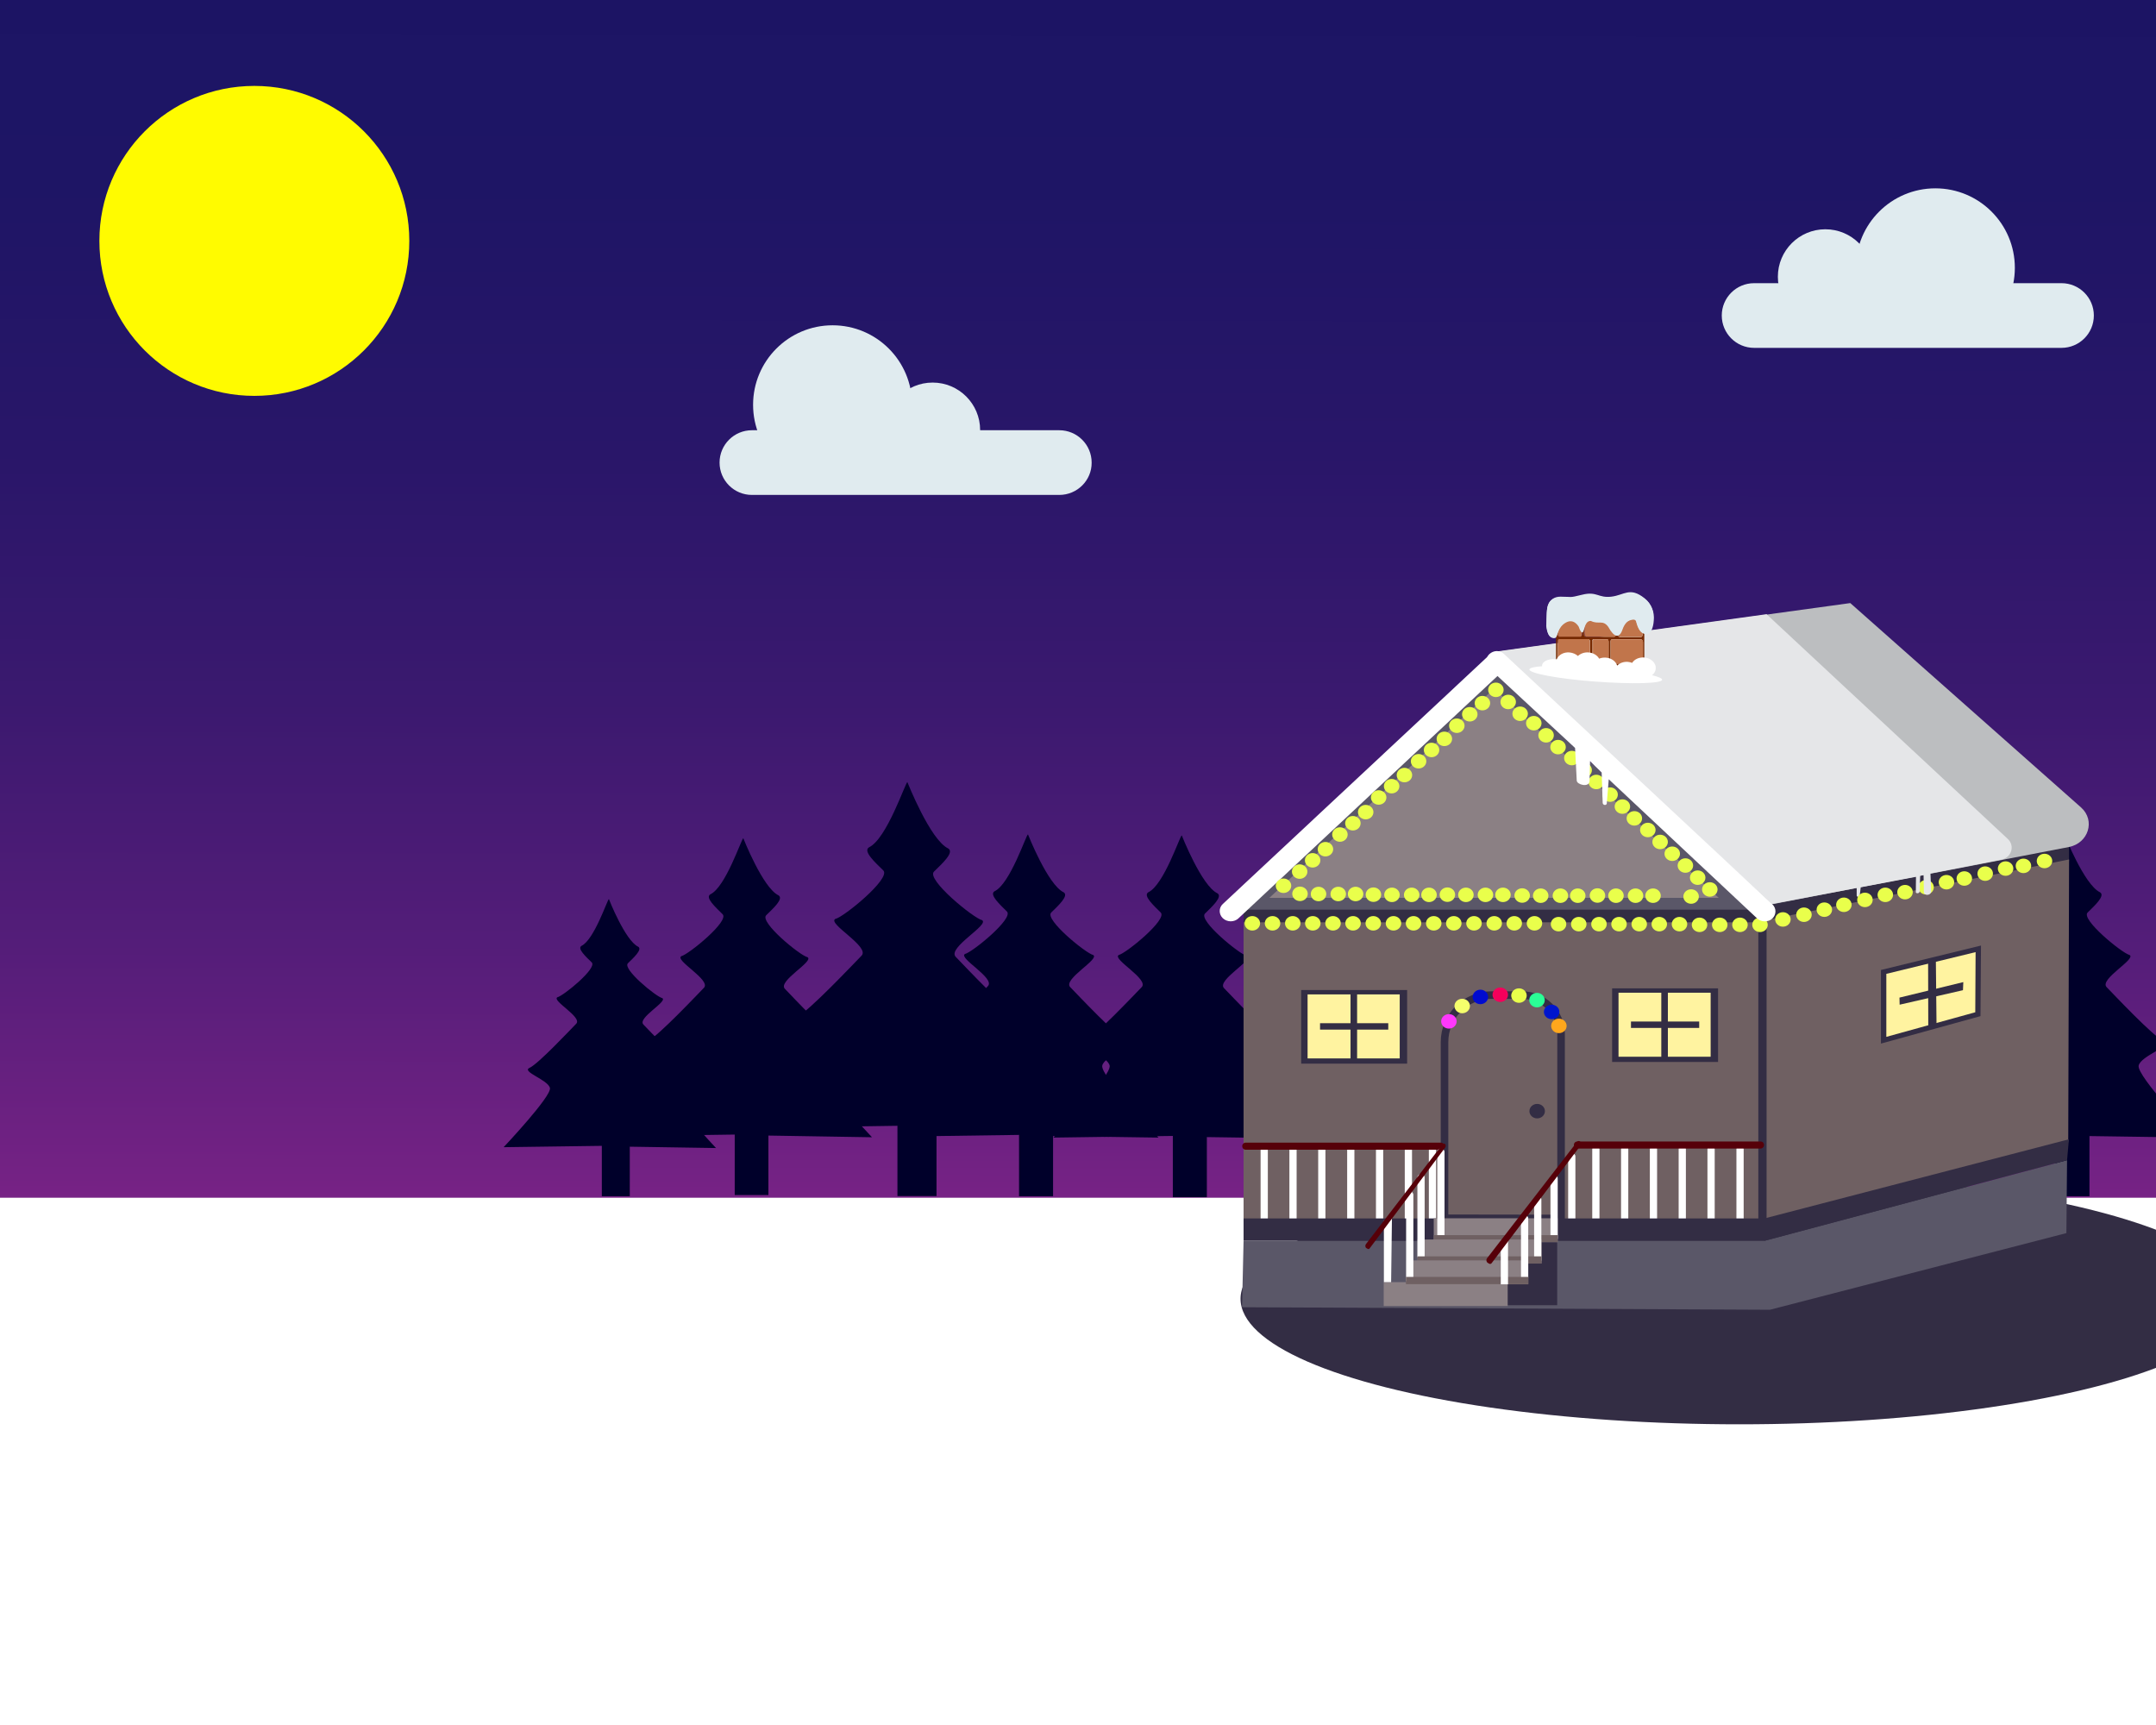 <?xml version="1.0" encoding="utf-8"?>
<!-- Generator: Adobe Illustrator 22.0.1, SVG Export Plug-In . SVG Version: 6.00 Build 0)  -->
<svg version="1.1" id="Layer_1" xmlns="http://www.w3.org/2000/svg" xmlns:xlink="http://www.w3.org/1999/xlink" x="0px" y="0px"
	 viewBox="0 0 1280 1024" style="enable-background:new 0 0 1280 1024;" xml:space="preserve">
<rect x="0" y="0" width="1280" height="1024" fill="#333333" stroke="none"/>
<style type="text/css">
	.st0{fill:url(#SVGID_1_);}
	.st1{fill:#FFFFFF;}
	.st2{fill:#332D44;}
	.st3{fill:#00002A;}
	.st4{fill:#6F6062;}
	.st5{fill:#5A5768;}
	.st6{fill:#8B8084;}
	.st7{fill:#BCBEC0;}
	.st8{fill:#E9FF4B;}
	.st9{fill:#E5E6E8;}
	.st10{fill:#FFF3A0;}
	.st11{fill:#560009;}
	.st12{fill:#6F6062;stroke:#332D44;stroke-width:4.495;stroke-linejoin:round;stroke-miterlimit:10;}
	.st13{fill:#FF38FC;}
	.st14{fill:#F5FF6C;}
	.st15{fill:#000BD0;}
	.st16{fill:#F4005B;}
	.st17{fill:#2BFF96;}
	.st18{fill:#0015CE;}
	.st19{fill:#FFA71D;}
	.st20{fill:#762900;}
	.st21{fill:#A6592F;}
	.st22{fill:#C1754B;}
	.st23{fill:#E0EBEF;}
	.st24{fill:#FFFB00;}
	.st25{display:none;}
	.st26{display:inline;fill:#332D44;}
	.st27{display:inline;}
	.st28{fill:#E6C9C8;}
	.st29{fill:#A7413D;}
	.st30{fill:#A8504D;}
	.st31{fill:#BF7572;}
	.st32{fill:#E1CBCA;}
	.st33{fill:#CA8D8B;}
	.st34{fill:#E8CCCB;}
	.st35{fill:#EFDCDB;}
	.st36{fill:#B15956;}
	.st37{fill:#ECD0CF;}
	.st38{fill:#C78380;}
	.st39{fill:#B87E7C;}
	.st40{fill:#D9ABAB;}
	.st41{fill:#F0F6E8;}
	.st42{fill:#CEE0D3;}
	.st43{fill:#971F1B;}
	.st44{fill:#7E1814;}
	.st45{fill:#231F20;}
	.st46{fill:#B6CDB5;}
	.st47{fill:#77B033;}
	.st48{fill:#94CB38;}
	.st49{fill:#9FBBA8;}
	.st50{fill:#A9D472;}
	.st51{fill:#AA2E2A;}
	.st52{fill:#C06C66;}
	.st53{fill:#E1C1BD;}
	.st54{fill:#B7CCB5;}
	.st55{fill:#C8EBDE;}
	.st56{fill:#C5E2DB;}
	.st57{fill:#B9DC8E;}
	.st58{fill:#A6CE69;}
	.st59{fill:#EDFAF2;}
	.st60{fill:#F9A724;}
	.st61{fill:#242021;}
	.st62{fill:#241F20;}
	.st63{fill:#F5B64B;}
	.st64{fill:#FCFCFC;}
	.st65{fill:#FDFDFD;}
</style>
<g id="Layer_1_1_">
	<g id="firstpagebg">
		
			<linearGradient id="SVGID_1_" gradientUnits="userSpaceOnUse" x1="639.836" y1="1092.974" x2="638.604" y2="216.323" gradientTransform="matrix(1 0 0 -1 0 1024)">
			<stop  offset="0" style="stop-color:#1B1464"/>
			<stop  offset="0.206" style="stop-color:#1E1565"/>
			<stop  offset="0.386" style="stop-color:#291669"/>
			<stop  offset="0.555" style="stop-color:#3B196F"/>
			<stop  offset="0.719" style="stop-color:#541D79"/>
			<stop  offset="0.877" style="stop-color:#742284"/>
			<stop  offset="1" style="stop-color:#93278F"/>
		</linearGradient>
		<rect x="-41" y="-41" class="st0" width="1360" height="1134"/>
		<rect x="-363" y="711" class="st1" width="1998" height="480"/>
		<ellipse class="st2" cx="1032.7" cy="771" rx="296.2" ry="74.5"/>
		<path class="st3" d="M779.1,675.9c0,0-34.7-36.7-33.4-42.7c1.2-6,20.9-11.8,14.7-14.7c-6.2-2.8-29.1-27.2-33.7-31.9
			c-4.6-4.7,17.8-16.7,13.6-19.1c-4.2-0.9-29.1-21.1-24.9-25.2c4.2-4.1,10.6-10,7.4-12c-9.4-4.4-21.2-34.4-21.2-34.4
			c-1,0-10.6,29.5-19.9,33.8c-3.2,2,3.2,7.8,7.4,12c4.2,4.1-20.7,24.3-24.9,25.2c-4.2,2.4,18.2,14.4,13.6,19.1s-27.5,29-33.7,31.9
			c-6.2,2.8,13.5,8.7,14.7,14.7s-33.4,42.7-33.4,42.7l70.9-1v36.4h20.2V675L779.1,675.9z"/>
		<path class="st3" d="M687.8,675.3c0,0-34.7-36.7-33.4-42.7c1.2-6,20.9-11.8,14.7-14.7c-6.2-2.8-29.1-27.2-33.7-31.9
			c-4.6-4.7,17.8-16.7,13.6-19.1c-4.2-0.9-29.1-21.1-24.9-25.2c4.2-4.1,10.6-10,7.4-12c-9.4-4.4-21.2-34.4-21.2-34.4
			c-1,0-10.6,29.5-19.9,33.8c-3.2,2,3.2,7.8,7.4,12c4.2,4.1-20.7,24.3-24.9,25.2c-4.2,2.4,18.2,14.4,13.6,19.1s-27.5,29-33.7,31.9
			c-6.2,2.8,13.5,8.7,14.7,14.7s-33.4,42.7-33.4,42.7l70.9-1v36.4h20.2v-35.7L687.8,675.3z"/>
		<path class="st3" d="M627.3,670.2c0,0-39.7-42-38.3-48.9c1.4-6.8,23.9-13.5,16.9-16.8c-7.1-3.3-33.3-31.1-38.5-36.5
			s20.4-19.1,15.6-21.8c-4.8-1-33.3-24.1-28.5-28.8s12.2-11.4,8.5-13.7c-10.8-5.1-24.2-39.3-24.3-39.4c-1.1,0-12.2,33.7-22.8,38.7
			c-3.7,2.3,3.7,9,8.5,13.7s-23.7,27.9-28.5,28.8c-4.8,2.8,20.8,16.5,15.6,21.8S480,600.5,473,603.8c-7.1,3.3,15.4,9.9,16.9,16.8
			c1.4,6.8-38.3,48.9-38.3,48.9l81.2-1.2V710H556v-40.9L627.3,670.2z"/>
		<path class="st3" d="M517.7,675.1c0,0-34.2-36.2-33-42.1c1.2-5.9,20.6-11.7,14.5-14.5S470.5,591.7,466,587
			c-4.5-4.6,17.6-16.4,13.4-18.8c-4.2-0.8-28.7-20.8-24.5-24.9c4.2-4.1,10.5-9.8,7.3-11.8c-9.3-4.4-20.9-33.9-20.9-33.9
			c-1,0-10.5,29.1-19.6,33.3c-3.2,2,3.2,7.7,7.3,11.8c4.2,4.1-20.4,24-24.5,24.9c-4.2,2.4,17.9,14.2,13.4,18.8s-27.1,28.6-33.2,31.5
			c-6.1,2.8,13.3,8.6,14.5,14.5s-33,42.1-33,42.1l70-1v35.9h20v-35.3L517.7,675.1z"/>
		<path class="st3" d="M425.1,681.5c0,0-28.5-30.2-27.5-35.1s17.2-9.7,12.1-12s-23.9-22.3-27.7-26.2c-3.8-3.9,14.6-13.7,11.2-15.7
			c-3.5-0.7-23.9-17.3-20.4-20.7s8.7-8.2,6.1-9.8c-7.7-3.6-17.4-28.2-17.4-28.3c-0.8,0-8.7,24.2-16.3,27.8c-2.6,1.6,2.6,6.4,6.1,9.8
			c3.5,3.4-17,20-20.4,20.7c-3.5,2,15,11.8,11.2,15.7s-22.6,23.9-27.7,26.2s11.1,7.1,12.1,12S299,681,299,681l58.3-0.8v29.9h16.6
			v-29.4L425.1,681.5z"/>
		<path class="st3" d="M1303.1,675.3c0,0-34.7-36.7-33.4-42.7c1.2-6,20.9-11.8,14.7-14.7c-6.2-2.8-29.1-27.2-33.7-31.9
			s17.8-16.7,13.6-19.1c-4.2-0.9-29.1-21.1-24.9-25.2c4.2-4.1,10.6-10,7.4-12c-9.4-4.4-21.2-34.4-21.2-34.4
			c-1,0-10.6,29.5-19.9,33.8c-3.2,2,3.2,7.8,7.4,12c4.2,4.1-20.7,24.3-24.9,25.2c-4.2,2.4,18.2,14.4,13.6,19.1
			c-4.6,4.7-27.5,29-33.7,31.9c-6.2,2.8,13.5,8.7,14.7,14.7s-33.4,42.7-33.4,42.7l70.9-1v36.4h20.2v-35.7L1303.1,675.3z"/>
		<g>
			<rect x="738.3" y="546.7" class="st4" width="307.7" height="180.3"/>
			<rect x="738.3" y="534.3" class="st2" width="307" height="13.2"/>
			<polygon class="st5" points="887,398.9 735.5,540 1038.5,540 			"/>
			<polygon class="st6" points="753.6,533 887,408.8 1020.4,533 			"/>
			<polygon class="st2" points="1228.4,511.2 1045.2,547.5 1045.4,534.2 1228.4,497.9 			"/>
			<path class="st7" d="M1228.3,502.8L1038,539.5L887.7,387l210.8-29l137.1,121.4C1244.1,487.1,1239.9,500.5,1228.3,502.8z"/>
			<polygon class="st5" points="738.3,736.5 1048,736.5 1227.2,688.7 1226.8,732 1050.8,777.5 737.4,776 			"/>
			<polygon class="st4" points="1227.9,678 1046.7,726 1047.1,546.5 1228.4,510.2 			"/>
			<ellipse class="st8" cx="1143.5" cy="526.7" rx="4.6" ry="4.3"/>
			<rect x="1043.9" y="545.3" class="st2" width="4.9" height="181"/>
			<path class="st1" d="M735.2,545.2L891.5,399c2.5-2.3,2.5-6.1,0-8.5l0,0c-2.5-2.3-6.6-2.3-9.1,0L726,536.6c-2.5,2.3-2.5,6.1,0,8.5
				l0,0C728.6,547.5,732.7,547.5,735.2,545.2z"/>
			<path class="st9" d="M1188.2,510.3l-42.1,8.2l0.4,10.4c0.2,2.3-3.1,3.2-4.3,1.2l-0.2-10.6l-2,0.4l-0.3,9.2c0,1.1-1.6,1.6-2.3,0.7
				l0.1-9.3l-32.8,6.2l-0.6,5c-0.2,0.9-1.6,0.9-1.8,0v-4.6l-8.3,1.6l-42,7.9l-162.6-150l159.4-22L1192,498
				C1196.4,502.1,1194.2,509.1,1188.2,510.3z"/>
			<polygon class="st2" points="1227.2,688.7 1047.7,736.5 1047.9,723.2 1228.3,676.3 			"/>
			<g>
				<polygon class="st2" points="1175.8,603.2 1116.7,619.5 1116.7,575.8 1176.1,561.3 				"/>
				<polygon class="st10" points="1119.9,578.1 1172.9,565.2 1172.7,600.9 1119.9,615.5 				"/>
			</g>
			<polygon class="st2" points="1149.7,608.4 1144.8,610.2 1144.7,570.6 1149.3,569.4 			"/>
			<polygon class="st2" points="1127.8,596.4 1127.7,592.2 1165.6,583 1165.4,587.8 			"/>
			<g>
				<g>
					<rect x="772.5" y="587.7" class="st2" width="62.9" height="43.7"/>
					<rect x="776.3" y="590.3" class="st10" width="54.7" height="38"/>
				</g>
				<rect x="801.8" y="589.9" class="st2" width="3.9" height="39.2"/>
				<rect x="783.7" y="607.4" class="st2" width="40.5" height="3.8"/>
			</g>
			<g>
				<g>
					<rect x="957.1" y="586.7" class="st2" width="62.9" height="43.7"/>
					<rect x="960.9" y="589.3" class="st10" width="54.7" height="38"/>
				</g>
				<rect x="986.3" y="588.9" class="st2" width="3.9" height="39.2"/>
				<rect x="968.3" y="606.4" class="st2" width="40.5" height="3.8"/>
			</g>
			<path class="st1" d="M998.9,725.6h-0.3c-1.1,0-2-0.9-2-2v-41.4c0-1.1,0.9-2,2-2h0.3c1.1,0,2,0.9,2,2v41.4
				C1000.9,724.7,1000,725.6,998.9,725.6z"/>
			<path class="st1" d="M1016,725.6h-0.3c-1.1,0-2-0.9-2-2v-41.4c0-1.1,0.9-2,2-2h0.3c1.1,0,2,0.9,2,2v41.4
				C1018,724.7,1017.1,725.6,1016,725.6z"/>
			<path class="st1" d="M1033.2,725.6h-0.3c-1.1,0-2-0.9-2-2v-41.4c0-1.1,0.9-2,2-2h0.3c1.1,0,2,0.9,2,2v41.4
				C1035.2,724.7,1034.3,725.6,1033.2,725.6z"/>
			<path class="st1" d="M981.8,725.6h-0.3c-1.1,0-2-0.9-2-2v-41.4c0-1.1,0.9-2,2-2h0.3c1.1,0,2,0.9,2,2v41.4
				C983.8,724.7,982.9,725.6,981.8,725.6z"/>
			<path class="st1" d="M964.7,725.6h-0.3c-1.1,0-2-0.9-2-2v-41.4c0-1.1,0.9-2,2-2h0.3c1.1,0,2,0.9,2,2v41.4
				C966.7,724.7,965.8,725.6,964.7,725.6z"/>
			<path class="st1" d="M947.6,725.6h-0.3c-1.1,0-2-0.9-2-2v-41.4c0-1.1,0.9-2,2-2h0.3c1.1,0,2,0.9,2,2v41.4
				C949.6,724.7,948.7,725.6,947.6,725.6z"/>
			<path class="st1" d="M933.3,730.6H933c-1.1,0-2-0.9-2-2v-42.1c0-1.1,0.9-2,2-2h0.3c1.1,0,2,0.9,2,2v42.1
				C935.3,729.7,934.4,730.6,933.3,730.6z"/>
			<path class="st1" d="M850.6,726.3h-0.3c-1.1,0-2-0.9-2-2v-41.4c0-1.1,0.9-2,2-2h0.3c1.1,0,2,0.9,2,2v41.4
				C852.6,725.4,851.7,726.3,850.6,726.3z"/>
			<path class="st11" d="M1045.2,681.8H936.5c-1.2,0-2.1-0.9-2.1-2.1l0,0c0-1.2,0.9-2.1,2.1-2.1h108.7c1.2,0,2.1,0.9,2.1,2.1l0,0
				C1047.3,680.9,1046.3,681.8,1045.2,681.8z"/>
			<path class="st1" d="M802.1,726.3h-0.3c-1.1,0-2-0.9-2-2v-41.4c0-1.1,0.9-2,2-2h0.3c1.1,0,2,0.9,2,2v41.4
				C804.1,725.4,803.2,726.3,802.1,726.3z"/>
			<path class="st1" d="M819.2,726.3h-0.3c-1.1,0-2-0.9-2-2v-41.4c0-1.1,0.9-2,2-2h0.3c1.1,0,2,0.9,2,2v41.4
				C821.2,725.4,820.3,726.3,819.2,726.3z"/>
			<path class="st1" d="M836.3,726.3H836c-1.1,0-2-0.9-2-2v-41.4c0-1.1,0.9-2,2-2h0.3c1.1,0,2,0.9,2,2v41.4
				C838.3,725.4,837.4,726.3,836.3,726.3z"/>
			<path class="st1" d="M784.9,726.3h-0.3c-1.1,0-2-0.9-2-2v-41.4c0-1.1,0.9-2,2-2h0.3c1.1,0,2,0.9,2,2v41.4
				C786.9,725.4,786,726.3,784.9,726.3z"/>
			<path class="st1" d="M767.8,726.3h-0.3c-1.1,0-2-0.9-2-2v-41.4c0-1.1,0.9-2,2-2h0.3c1.1,0,2,0.9,2,2v41.4
				C769.8,725.4,768.9,726.3,767.8,726.3z"/>
			<path class="st1" d="M750.7,726.3h-0.3c-1.1,0-2-0.9-2-2v-41.4c0-1.1,0.9-2,2-2h0.3c1.1,0,2,0.9,2,2v41.4
				C752.7,725.4,751.8,726.3,750.7,726.3z"/>
			<g>
				<path class="st12" d="M857.6,723.2V618.6c0-15.4,12.5-27.9,27.9-27.9h18.1c12.8,0,23.2,10.4,23.2,23.2v109.4L857.6,723.2
					L857.6,723.2z"/>
				<ellipse class="st2" cx="912.6" cy="659.6" rx="4.6" ry="4.3"/>
			</g>
			<path class="st11" d="M855.4,682.5H739.6c-1.2,0-2.1-0.9-2.1-2.1l0,0c0-1.2,0.9-2.1,2.1-2.1h115.8c1.2,0,2.1,0.9,2.1,2.1l0,0
				C857.5,681.6,856.6,682.5,855.4,682.5z"/>
			<polygon class="st2" points="1048,736.5 738.3,736.5 738.3,723.3 1048.7,723.3 			"/>
			<ellipse class="st13" cx="860.2" cy="606.3" rx="4.6" ry="4.3"/>
			<ellipse class="st14" cx="868.1" cy="597.2" rx="4.6" ry="4.3"/>
			<ellipse class="st15" cx="878.9" cy="591.8" rx="4.6" ry="4.3"/>
			<ellipse class="st16" cx="890.7" cy="590.5" rx="4.6" ry="4.3"/>
			<ellipse class="st8" cx="901.8" cy="591" rx="4.6" ry="4.3"/>
			<ellipse class="st17" cx="912.5" cy="593.7" rx="4.6" ry="4.3"/>
			<ellipse class="st18" cx="921.2" cy="600.7" rx="4.6" ry="4.3"/>
			<ellipse class="st19" cx="925.5" cy="609" rx="4.6" ry="4.3"/>
			<rect x="852.6" y="724.3" class="st2" width="71.9" height="50.5"/>
			<g>
				<rect x="851.2" y="723.2" class="st6" width="73.6" height="14.2"/>
			</g>
			<path class="st1" d="M922.8,737h-0.3c-1.1,0-2-0.9-2-2v-35.5c0-1.1,0.9-2,2-2h0.3c1.1,0,2,0.9,2,2V735
				C924.8,736.1,923.9,737,922.8,737z"/>
			<path class="st1" d="M855.6,735.1h-0.3c-1.1,0-2-0.9-2-2v-49.3c0-1.1,0.9-2,2-2h0.3c1.1,0,2,0.9,2,2v49.3
				C857.6,734.2,856.7,735.1,855.6,735.1z"/>
			<rect x="851.2" y="733.2" class="st4" width="73.6" height="4.1"/>
			<g>
				<rect x="841.6" y="735.8" class="st6" width="73.6" height="14.2"/>
			</g>
			<path class="st1" d="M913.1,750h-0.3c-1.1,0-2-0.9-2-2v-36c0-1.1,0.9-2,2-2h0.3c1.1,0,2,0.9,2,2v36
				C915.1,749.1,914.3,750,913.1,750z"/>
			<path class="st1" d="M843.8,747.6h-0.3c-1.1,0-2-0.9-2-2V699c0-1.1,0.9-2,2-2h0.3c1.1,0,2,0.9,2,2v46.6
				C845.8,746.7,844.9,747.6,843.8,747.6z"/>
			<rect x="841.6" y="745.8" class="st4" width="73.6" height="4.3"/>
			<g>
				<rect x="835" y="748.2" class="st6" width="72.3" height="14.2"/>
			</g>
			<path class="st1" d="M905.3,760.7H905c-1.1,0-2-0.9-2-2v-35.4c0-1.1,0.9-2,2-2h0.3c1.1,0,2,0.9,2,2v35.4
				C907.3,759.8,906.4,760.7,905.3,760.7z"/>
			<g>
				<rect x="821.5" y="761.1" class="st6" width="73.6" height="14.2"/>
			</g>
			<path class="st1" d="M837.1,761.9h-0.3c-1.1,0-2-0.9-2-2v-50.6c0-1.1,0.9-2,2-2h0.3c1.1,0,2,0.9,2,2v50.6
				C839.1,761,838.3,761.9,837.1,761.9z"/>
			<rect x="834.7" y="758" class="st4" width="72.7" height="4.3"/>
			<rect x="891" y="736.6" class="st1" width="4.3" height="25.8"/>
			<polygon class="st1" points="825.9,761.1 821.6,761.1 821.6,724.7 826.4,722 			"/>
			<path class="st11" d="M938.3,680.1l-52.7,69.7c-0.4,0.5-1,0.7-1.6,0.3l-0.8-0.5c-0.8-0.5-1-1.8-0.4-2.6l53.5-69.2
				c0.3-0.4,0.9-0.6,1.3-0.4l0,0C938.7,677.7,939,679.2,938.3,680.1z"/>
			<path class="st11" d="M858,681.2L813.2,741c-0.3,0.5-0.9,0.6-1.3,0.3l-0.7-0.4c-0.7-0.4-0.8-1.6-0.3-2.3l45.5-59.3
				c0.3-0.4,0.7-0.5,1.1-0.4l0,0C858.3,679.1,858.6,680.4,858,681.2z"/>
			<ellipse class="st8" cx="743.5" cy="548.1" rx="4.6" ry="4.3"/>
			<ellipse class="st8" cx="755.5" cy="548.1" rx="4.6" ry="4.3"/>
			<ellipse class="st8" cx="767.5" cy="548.1" rx="4.6" ry="4.3"/>
			<ellipse class="st8" cx="779.4" cy="548.1" rx="4.6" ry="4.3"/>
			<ellipse class="st8" cx="791.4" cy="548.1" rx="4.6" ry="4.3"/>
			<ellipse class="st8" cx="827.3" cy="548.1" rx="4.6" ry="4.3"/>
			<ellipse class="st8" cx="851.2" cy="548.1" rx="4.6" ry="4.3"/>
			<ellipse class="st8" cx="887.1" cy="548.1" rx="4.6" ry="4.3"/>
			<ellipse class="st8" cx="899" cy="548.1" rx="4.6" ry="4.3"/>
			<ellipse class="st8" cx="911" cy="548.1" rx="4.6" ry="4.3"/>
			<ellipse class="st8" cx="803.3" cy="548.1" rx="4.6" ry="4.3"/>
			<ellipse class="st8" cx="815.3" cy="548.1" rx="4.6" ry="4.3"/>
			<ellipse class="st8" cx="839.2" cy="548.1" rx="4.6" ry="4.3"/>
			<ellipse class="st8" cx="863.1" cy="548.1" rx="4.6" ry="4.3"/>
			<ellipse class="st8" cx="875.1" cy="548.1" rx="4.6" ry="4.3"/>
			<ellipse class="st8" cx="937.3" cy="548.6" rx="4.6" ry="4.3"/>
			<ellipse class="st8" cx="973.2" cy="548.6" rx="4.6" ry="4.3"/>
			<ellipse class="st8" cx="985.1" cy="548.6" rx="4.6" ry="4.3"/>
			<ellipse class="st8" cx="997.1" cy="548.6" rx="4.6" ry="4.3"/>
			<ellipse class="st8" cx="925.3" cy="548.6" rx="4.6" ry="4.3"/>
			<ellipse class="st8" cx="949.3" cy="548.6" rx="4.6" ry="4.3"/>
			<ellipse class="st8" cx="961.2" cy="548.6" rx="4.6" ry="4.3"/>
			<ellipse class="st8" cx="1021" cy="549" rx="4.6" ry="4.3"/>
			<ellipse class="st8" cx="1058.5" cy="545.8" rx="4.6" ry="4.3"/>
			<ellipse class="st8" cx="1071" cy="543" rx="4.6" ry="4.3"/>
			<ellipse class="st8" cx="1083.1" cy="540" rx="4.6" ry="4.3"/>
			<ellipse class="st8" cx="1094.7" cy="537.1" rx="4.6" ry="4.3"/>
			<ellipse class="st8" cx="1107.2" cy="534.2" rx="4.6" ry="4.3"/>
			<ellipse class="st8" cx="1119.3" cy="531.2" rx="4.6" ry="4.3"/>
			<ellipse class="st8" cx="1131" cy="529.6" rx="4.6" ry="4.3"/>
			<ellipse class="st8" cx="1155.6" cy="523.7" rx="4.6" ry="4.3"/>
			<ellipse class="st8" cx="1178.6" cy="518.6" rx="4.6" ry="4.3"/>
			<ellipse class="st8" cx="1166.2" cy="521.5" rx="4.6" ry="4.3"/>
			<ellipse class="st8" cx="1009" cy="549" rx="4.6" ry="4.3"/>
			<ellipse class="st8" cx="1033" cy="549" rx="4.6" ry="4.3"/>
			<ellipse class="st8" cx="1044.9" cy="549" rx="4.6" ry="4.3"/>
			<ellipse class="st8" cx="1015.1" cy="528" rx="4.6" ry="4.3"/>
			<ellipse class="st8" cx="1007.9" cy="521" rx="4.6" ry="4.3"/>
			<ellipse class="st8" cx="1000.6" cy="513.8" rx="4.6" ry="4.3"/>
			<ellipse class="st8" cx="992.8" cy="506.8" rx="4.6" ry="4.3"/>
			<ellipse class="st8" cx="985.6" cy="499.8" rx="4.6" ry="4.3"/>
			<ellipse class="st8" cx="978.3" cy="492.7" rx="4.6" ry="4.3"/>
			<ellipse class="st8" cx="970.3" cy="485.8" rx="4.6" ry="4.3"/>
			<ellipse class="st8" cx="963.2" cy="478.8" rx="4.6" ry="4.3"/>
			<ellipse class="st8" cx="955.9" cy="471.7" rx="4.6" ry="4.3"/>
			<ellipse class="st8" cx="947.7" cy="464.2" rx="4.6" ry="4.3"/>
			<ellipse class="st8" cx="940.5" cy="457.2" rx="4.6" ry="4.3"/>
			<ellipse class="st8" cx="933.2" cy="450" rx="4.6" ry="4.3"/>
			<ellipse class="st8" cx="925" cy="443.5" rx="4.6" ry="4.3"/>
			<ellipse class="st8" cx="917.9" cy="436.5" rx="4.6" ry="4.3"/>
			<ellipse class="st8" cx="910.6" cy="429.3" rx="4.6" ry="4.3"/>
			<ellipse class="st8" cx="902.5" cy="423.7" rx="4.6" ry="4.3"/>
			<ellipse class="st8" cx="895.4" cy="416.7" rx="4.6" ry="4.3"/>
			<ellipse class="st8" cx="888.1" cy="409.5" rx="4.6" ry="4.3"/>
			<ellipse class="st8" cx="880.1" cy="417.4" rx="4.6" ry="4.3"/>
			<ellipse class="st8" cx="872.6" cy="424" rx="4.6" ry="4.3"/>
			<ellipse class="st8" cx="864.9" cy="430.8" rx="4.6" ry="4.3"/>
			<ellipse class="st8" cx="857.5" cy="438.6" rx="4.6" ry="4.3"/>
			<ellipse class="st8" cx="849.9" cy="445.2" rx="4.6" ry="4.3"/>
			<ellipse class="st8" cx="842.2" cy="451.9" rx="4.6" ry="4.3"/>
			<ellipse class="st8" cx="833.8" cy="460.1" rx="4.6" ry="4.3"/>
			<ellipse class="st8" cx="826.2" cy="466.7" rx="4.6" ry="4.3"/>
			<ellipse class="st8" cx="818.5" cy="473.4" rx="4.6" ry="4.3"/>
			<ellipse class="st8" cx="810.8" cy="482.1" rx="4.6" ry="4.3"/>
			<ellipse class="st8" cx="803.2" cy="488.7" rx="4.6" ry="4.3"/>
			<ellipse class="st8" cx="795.5" cy="495.4" rx="4.6" ry="4.3"/>
			<ellipse class="st8" cx="786.9" cy="504.1" rx="4.6" ry="4.3"/>
			<ellipse class="st8" cx="779.3" cy="510.7" rx="4.6" ry="4.3"/>
			<ellipse class="st8" cx="771.6" cy="517.4" rx="4.6" ry="4.3"/>
			<ellipse class="st8" cx="762" cy="525.8" rx="4.6" ry="4.3"/>
			<ellipse class="st8" cx="804.8" cy="530.7" rx="4.6" ry="4.3"/>
			<ellipse class="st8" cx="794.5" cy="530.7" rx="4.6" ry="4.3"/>
			<ellipse class="st8" cx="782.8" cy="530.7" rx="4.6" ry="4.3"/>
			<ellipse class="st8" cx="771.8" cy="530.6" rx="4.6" ry="4.3"/>
			<ellipse class="st8" cx="848.4" cy="531.2" rx="4.6" ry="4.3"/>
			<ellipse class="st8" cx="838.1" cy="531.2" rx="4.6" ry="4.3"/>
			<ellipse class="st8" cx="826.4" cy="531.2" rx="4.6" ry="4.3"/>
			<ellipse class="st8" cx="815.4" cy="531.1" rx="4.6" ry="4.3"/>
			<ellipse class="st8" cx="892.3" cy="531.2" rx="4.6" ry="4.3"/>
			<ellipse class="st8" cx="881.9" cy="531.2" rx="4.6" ry="4.3"/>
			<ellipse class="st8" cx="870.3" cy="531.2" rx="4.6" ry="4.3"/>
			<ellipse class="st8" cx="859.3" cy="531.1" rx="4.6" ry="4.3"/>
			<ellipse class="st8" cx="936.7" cy="531.7" rx="4.6" ry="4.3"/>
			<ellipse class="st8" cx="926.4" cy="531.7" rx="4.6" ry="4.3"/>
			<ellipse class="st8" cx="914.7" cy="531.7" rx="4.6" ry="4.3"/>
			<ellipse class="st8" cx="903.7" cy="531.6" rx="4.6" ry="4.3"/>
			<ellipse class="st8" cx="981.4" cy="531.7" rx="4.6" ry="4.3"/>
			<ellipse class="st8" cx="971" cy="531.7" rx="4.6" ry="4.3"/>
			<ellipse class="st8" cx="1004" cy="532.2" rx="4.6" ry="4.3"/>
			<ellipse class="st8" cx="959.4" cy="531.7" rx="4.6" ry="4.3"/>
			<ellipse class="st8" cx="948.4" cy="531.6" rx="4.6" ry="4.3"/>
			<path class="st1" d="M1043.2,545.2l-88.1-82.6l-1.2,14.6c-0.6,1.1-2.3,0.7-2.4-0.6l-0.6-18l-0.9-0.9l-2.8-2.7l-3.2-3.2l-0.3,11.9
				c-0.3,4-7.5,2.1-7.6-0.3l-1-19.4l-50.9-47.2c-2.5-2.3-2.5-6.1,0-8.5l0,0c2.5-2.3,6.2-2.5,8.7-0.1l159.3,148.6
				c2.5,2.3,2.5,6.1,0,8.5l0,0C1049.8,547.5,1045.7,547.5,1043.2,545.2z"/>
			<ellipse class="st8" cx="1190.7" cy="515.6" rx="4.6" ry="4.3"/>
			<ellipse class="st8" cx="1213.8" cy="511.1" rx="4.6" ry="4.3"/>
			<ellipse class="st8" cx="1201.3" cy="514" rx="4.6" ry="4.3"/>
		</g>
		<g>
			<path class="st20" d="M976.2,363.3h-52.4V399h1v-1.8c0-0.9,0.5-1.6,1.1-1.6h0.1h12.4h0.1c0.1,0,0.2,0,0.3,0.1
				c0.2,0.1,0.4,0.3,0.5,0.6c0.1,0.2,0.2,0.5,0.2,0.9v1.8h1v-1.5c0-1.2,0.7-2.2,1.5-2.2h16.3c0.7,0,1.2,0.6,1.4,1.5l0,0
				c0.1,0.2,0.1,0.5,0.1,0.8v1.5h1v-1.5c0-1.2,0.7-2.2,1.5-2.2h0.2h11.3h0.2c0.2,0,0.5,0.2,0.7,0.5c0.4,0.4,0.6,1.1,0.6,1.8v1.5h0.9
				L976.2,363.3L976.2,363.3z M960.5,363.7h0.8l0,0h14l0,0l0,0v12.6c0,0.3,0,0.5-0.1,0.8c-0.2,1-0.8,1.1-1.2,1.1h-12.4
				c-0.6,0-1.1-0.7-1.1-1.7V363.7z M940.3,363.8h0.5l0,0h1.8h16.9v12.4c0,0.6-0.2,1.2-0.6,1.5c-0.2,0.2-0.3,0.3-0.5,0.3h-16.7h-0.1
				h-0.2c-0.6,0-1-0.7-1-1.5v-12.7H940.3z M924.7,363.8h14.6v12.5v0.1c0,0.4-0.1,0.8-0.3,1.1c-0.2,0.2-0.4,0.4-0.6,0.4l0,0h-0.1
				h-12.4c-0.6,0-1-0.7-1-1.5v-12.6H924.7z M944.1,381.1v10.7c0,0.8-0.3,1.5-0.7,1.8c-0.1,0.1-0.3,0.2-0.4,0.2c-0.1,0-0.1,0-0.2,0
				h-17.1c-0.6,0-1.1-0.7-1.1-1.6v-11.3c0-0.9,0.5-1.5,1-1.5l0,0H943l0,0l0,0c0,0,0,0,0.1,0l0,0c0.3,0.1,0.6,0.3,0.8,0.7
				c0.1,0.2,0.2,0.5,0.2,0.7V381.1z M955,380.8v11.6c0,0,0,0.1,0,0.2c0,0.5-0.3,0.9-0.5,1c0,0,0,0-0.1,0c0,0,0,0-0.1,0
				c0,0,0,0-0.1,0h-0.1h-7.7h-0.3c-0.5,0-0.9-0.6-0.9-1.3v-11.6c0-0.7,0.4-1.3,0.9-1.3l0,0h8l0,0c0.3,0,0.5,0.2,0.7,0.5v0.1v0.1
				c0,0,0,0,0,0.1C955,380.5,955,380.6,955,380.8L955,380.8z M975.5,392.1v0.1c0,0.4-0.1,0.8-0.3,1.1c-0.2,0.3-0.4,0.5-0.7,0.6
				c-0.1,0-0.2,0-0.3,0H966h-8.4c0,0-0.1,0-0.2,0h-0.1c-0.7,0-1.3-0.8-1.3-1.9v-10.7c0-0.9,0.4-1.7,1-1.9h0.1c0,0,0,0,0.1,0l0,0l0,0
				h16.9l0,0c0.7,0,1.2,0.8,1.3,1.7c0,0.1,0,0.1,0,0.1v10.9H975.5z"/>
			<path class="st21" d="M939.2,376.5c0,0.3-0.1,0.7-0.3,1.1C939.1,377.3,939.2,376.9,939.2,376.5z"/>
			<path class="st21" d="M925.7,378h12.4h0.1H925.7c-0.3,0-0.6-1-0.6-1.5v-12.7h14.2h-14.6v12.7C924.7,377.3,925.1,378,925.7,378z"
				/>
			<path class="st22" d="M939.2,376.4v0.1C939.2,376.4,939.2,376.4,939.2,376.4z"/>
			<path class="st22" d="M938.3,378c0.3,0,0.5-0.2,0.6-0.4C938.7,377.8,938.5,377.9,938.3,378L938.3,378z"/>
			<path class="st22" d="M925.1,376.5c0,0.5,0.3,1.5,0.6,1.5h12.5c0.3,0,0.5-0.2,0.7-0.4c0.2-0.3,0.3-0.7,0.3-1.1v-0.1v-12.5H925
				v12.6H925.1z"/>
			<path class="st21" d="M941.3,378h0.2c-0.4-0.1-0.7-0.9-0.7-2v-12.1h-0.5v12.7C940.3,377.3,940.8,378,941.3,378z"/>
			<path class="st21" d="M959.4,376.3c0,0.4-0.2,1.1-0.5,1.5C959.3,377.4,959.5,376.9,959.4,376.3v-12.4h-16.9l16.9,0.1V376.3z"/>
			<polygon class="st22" points="940.8,363.8 940.8,363.8 942.6,363.8 			"/>
			<path class="st22" d="M941.6,378L941.6,378h16.8c0.2,0,0.4-0.1,0.5-0.3c-0.2,0.2-0.4,0.3-0.6,0.3H941.6z"/>
			<path class="st22" d="M941.6,378h16.7c0.2,0,0.4-0.1,0.6-0.3c0.3-0.4,0.5-1,0.5-1.5v-12.4l-16.9-0.1h-1.8v12.1
				C940.9,377,941.1,377.8,941.6,378z"/>
			<path class="st21" d="M961.6,378.1H974h-11.9c-0.7,0-0.8-1.6-0.8-2.2v-12.2h-0.8v12.8C960.5,377.4,961,378.1,961.6,378.1z"/>
			<path class="st21" d="M975.1,377c0.1-0.2,0.1-0.5,0.1-0.8v-12.6l0,0v12C975.2,376.2,975.2,376.7,975.1,377z"/>
			<path class="st22" d="M973.9,378.1c0.4,0,0.9-0.1,1.2-1.1C974.9,377.7,974.5,378.1,973.9,378.1z"/>
			<polygon class="st22" points="961.3,363.7 975.3,363.7 975.3,363.7 			"/>
			<path class="st22" d="M962.1,378.1H974c0.5,0,1-0.5,1.2-1.1c0.1-0.3,0.1-0.8,0.1-1.4v-12h-14v12.2
				C961.3,376.5,961.4,378.1,962.1,378.1z"/>
			<path class="st21" d="M943.9,380.1c-0.2-0.4-0.5-0.7-0.8-0.7C943.5,379.5,943.8,379.8,943.9,380.1z"/>
			<path class="st21" d="M943.4,393.6c0.4-0.3,0.7-1,0.7-1.8C944.1,392.4,943.8,393.2,943.4,393.6z"/>
			<path class="st21" d="M943.1,379.4L943.1,379.4L943.1,379.4z"/>
			<path class="st21" d="M926.2,393.8c-0.4,0-1.1-0.7-1.2-2.1v-11.3c0-0.5,0.3-1,0.6-1l0,0c-0.6,0-1,0.7-1,1.5v11.3
				c0,0.9,0.5,1.6,1.1,1.6h17.1c0.1,0,0.1,0,0.2,0l0,0H926.2z"/>
			<path class="st22" d="M943.4,393.6c-0.1,0.1-0.3,0.2-0.4,0.2C943.1,393.8,943.3,393.7,943.4,393.6z"/>
			<path class="st22" d="M943,379.4L943,379.4L943,379.4C943.1,379.4,943,379.4,943,379.4z"/>
			<path class="st22" d="M944.1,381.1v-0.2c0-0.2-0.1-0.5-0.2-0.7C944.1,380.4,944.1,380.7,944.1,381.1z"/>
			<path class="st22" d="M943.1,379.4L943.1,379.4L943.1,379.4z"/>
			<path class="st22" d="M943.1,379.4L943.1,379.4L943.1,379.4c-0.1,0-0.1,0-0.2,0h-17.3c-0.4,0-0.6,0.4-0.6,1v11.3
				c0.1,1.4,0.8,2.1,1.2,2.1h16.7l0,0c0.2,0,0.3-0.1,0.4-0.2c0.4-0.4,0.7-1.2,0.7-1.8v-10.7c0-0.3-0.1-0.7-0.2-0.9
				C943.8,379.8,943.5,379.5,943.1,379.4z"/>
			<path class="st21" d="M954.4,393.6c0.3-0.2,0.5-0.6,0.5-1C954.9,392.9,954.8,393.4,954.4,393.6z"/>
			<path class="st21" d="M945.7,391.8v-11.6c0-0.4,0.2-0.7,0.5-0.7l0,0c-0.5,0-0.9,0.6-0.9,1.3v11.6c0,0.7,0.4,1.3,0.9,1.3h0.3
				C946,393.6,945.7,393.1,945.7,391.8z"/>
			<path class="st21" d="M954.4,393.6C954.3,393.6,954.3,393.6,954.4,393.6C954.3,393.6,954.3,393.6,954.4,393.6z"/>
			<path class="st21" d="M954.9,380.2C954.9,380.3,954.9,380.3,954.9,380.2C954.9,380.3,954.9,380.3,954.9,380.2z"/>
			<path class="st21" d="M954.8,380C954.8,380.1,954.9,380.1,954.8,380C954.9,380.1,954.8,380.1,954.8,380z"/>
			<path class="st22" d="M954.4,393.6L954.4,393.6L954.4,393.6z"/>
			<path class="st22" d="M955,380.8L955,380.8c0-0.2,0-0.3-0.1-0.5C955,380.5,955,380.6,955,380.8z"/>
			<path class="st22" d="M954.8,380c-0.1-0.3-0.3-0.5-0.7-0.5l0,0C954.4,379.5,954.7,379.7,954.8,380z"/>
			<path class="st22" d="M955,392.4c0,0.1,0,0.1,0,0.2C955,392.5,955,392.4,955,392.4z"/>
			<path class="st22" d="M954.2,393.7C954.3,393.7,954.3,393.7,954.2,393.7C954.2,393.7,954.2,393.7,954.2,393.7L954.2,393.7z"/>
			<path class="st22" d="M954.9,380.1v0.1C954.9,380.2,954.9,380.2,954.9,380.1z"/>
			<path class="st22" d="M954.9,380.2v-0.1V380c-0.2-0.3-0.4-0.5-0.7-0.5h-8c-0.3,0-0.5,0.3-0.5,0.7v11.6c0,1.3,0.3,1.8,0.8,1.9h7.7
				c0.1,0,0.1,0,0.2,0h0.1c0,0,0,0,0.1,0c0.3-0.2,0.5-0.7,0.5-1c0-0.1,0-0.1,0-0.2v-11.6C955,380.6,955,380.5,954.9,380.2
				C954.9,380.3,954.9,380.3,954.9,380.2z"/>
			<path class="st21" d="M956.3,391.5v-10.7c0-0.6,0.3-1.1,0.7-1.3c-0.6,0.2-1,0.9-1,1.9v10.7c0,1,0.6,1.9,1.3,1.9h0.1
				C956.9,393.8,956.4,393.1,956.3,391.5z"/>
			<path class="st21" d="M966,394h8.3c0.1,0,0.2,0,0.3,0h-0.1H966z"/>
			<path class="st21" d="M957.1,379.5L957.1,379.5L957.1,379.5z"/>
			<path class="st21" d="M975.5,392.2c0,0.4-0.1,0.8-0.3,1.1C975.4,393,975.5,392.6,975.5,392.2z"/>
			<path class="st22" d="M975.5,381.4v-0.1V381.4z"/>
			<path class="st22" d="M957.2,379.5L957.2,379.5L957.2,379.5L957.2,379.5z"/>
			<path class="st22" d="M974.2,379.5h-16.9h-0.1c0,0,0,0-0.1,0H957c-0.4,0.1-0.7,0.6-0.7,1.3v10.7c0,1.6,0.6,2.3,1.1,2.5h8.6h8.4
				h0.1c0.3-0.1,0.5-0.3,0.7-0.6c0.2-0.3,0.3-0.8,0.3-1.1v-0.1v-10.7v-0.1C975.5,380.5,975.1,379.5,974.2,379.5z"/>
			<path class="st21" d="M925.3,396.6c0-0.5,0.3-1,0.7-1h-0.1c-0.6,0-1.1,0.7-1.1,1.6v1.8h0.5L925.3,396.6L925.3,396.6z"/>
			<path class="st22" d="M925.3,396.6v2.4h14v-1.8c0-0.3-0.1-0.6-0.2-0.9c-0.1-0.3-0.3-0.5-0.5-0.6c-0.1-0.1-0.3-0.1-0.4-0.1h-12.4
				C925.6,395.6,925.3,396,925.3,396.6z"/>
			<path class="st21" d="M940.8,397c0-0.9,0.5-1.6,1.1-1.6h16.3c0.5,0,1.1,0.6,1.3,1.4c-0.2-0.9-0.8-1.5-1.4-1.5h-16.3
				c-0.8,0-1.5,1-1.5,2.2v1.5h0.5L940.8,397L940.8,397z"/>
			<path class="st22" d="M958.3,395.3H942c-0.6,0-1.1,0.7-1.1,1.6v2h18.8v-1.6c0-0.2,0-0.4-0.1-0.6l0,0
				C959.4,395.9,958.8,395.3,958.3,395.3z"/>
			<path class="st21" d="M961.3,396.9c0-0.9,0.5-1.6,1.1-1.6h-0.2c-0.8,0-1.5,1-1.5,2.2v1.5h0.6L961.3,396.9L961.3,396.9z"/>
			<path class="st22" d="M961.3,396.9v2h13.9v-1.6c0-0.5-0.2-1.2-0.6-1.6c-0.3-0.3-0.6-0.5-0.9-0.5h-11.3
				C961.8,395.3,961.3,396,961.3,396.9z"/>
			<g>
				<path class="st23" d="M918.5,361.7c0,0,0.5-7.5,7.9-7.5s4.6,0.9,13.1-1.2s9.4,2.1,17.1,1.2c7.8-0.9,11-6,19.7,0.9
					c8.8,6.9,4.3,18.9,2.8,20.1s-6,2.1-7.8-6.6c-1.5-2.4-6.1-0.6-8,5s-5,4.9-8.5-1.5c-3.2-4.4-5.8-1.2-10.3-3.5
					c-2.2-0.1-3.3,1.8-4.3,5.6s-2.9-2.1-2.9-2.1s-2.8-5.3-7.7-2.5s-4.9,8.1-5.9,8.9s-4.9,0.8-5.7-6.9
					C918.3,363.2,918.5,361.7,918.5,361.7z"/>
				<path class="st23" d="M922.7,378.1c-0.8,0-3.6,1.9-4.5-6.5c-0.1-12.1,0-16.4,8.2-17c2.1-0.2,3.4,0.1,4.4,0.1
					c0.6,0,1,0.1,1.5,0.1c1.4,0,2.6-0.2,7.3-1.4c1.6-0.4,3-0.6,4.3-0.6c2,0,3.4,0.4,5,0.9s3.3,1,5.7,1c0.7,0,1.4,0,2.2-0.1
					c2.3-0.3,4.3-0.9,6-1.5c1.8-0.6,3.6-1.2,5.4-1.2c2.5,0,5,1.3,8.1,3.5c2.6,1.8,5.6,5.7,5.6,11.2c0,4.2-1.1,9.8-4.5,9.8
					c-5.7,0-4.9-8.6-7.1-8.6c-2.1,0-5.7,0.9-7.1,5.1c-0.8,2.3-1.7,3.5-2.9,3.5c-1.4,0-3.1-1.7-4.9-5l0,0l0,0
					c-1.8-2.5-3.4-2.7-5.5-2.7h-0.4c-1.4,0-2.8-0.1-4.5-1h-0.1h-0.1c-0.1,0-0.2,0-0.2,0c-2.4,0-3.5,2.4-4.4,6
					c-0.1,0.6-0.3,0.9-0.5,0.9c-0.4,0-1.2-1.6-1.6-3v-0.1v-0.1c-0.1-0.1-1.9-3.5-5.3-3.5c-0.9,0-1.9,0.3-2.9,0.8
					c-3.6,2-4.6,5.4-5.3,7.4c-0.2,0.7-0.4,1.4-0.6,1.5C923.5,378,923.1,378.1,922.7,378.1z"/>
			</g>
			<path class="st1" d="M980.8,400.8c1.3-1,2.1-2.3,2.2-3.9c0.3-3.3-2.8-6.3-6.9-6.6c-3.1-0.2-5.8,1.1-7.1,3.2
				c-0.8-0.3-1.6-0.5-2.5-0.6c-2.6-0.2-4.9,0.7-6.4,2.2c-0.8-2.5-3.4-4.5-6.7-4.7c-1.5-0.1-2.8,0.1-4,0.6c-1.1-2-3.5-3.5-6.3-3.7
				c-2.5-0.2-4.8,0.7-6.3,2.1c-1.2-1.1-3-1.9-5-2.1c-3.5-0.3-6.6,1.5-7.6,4.1c-0.3-0.1-0.6-0.1-1-0.1c-4.1-0.3-7.6,1.4-7.7,3.8
				c0,0.1,0,0.2,0,0.4c-4.7,0.3-7.4,1-7.5,1.9c-0.2,2.3,17.3,5.6,39.1,7.2s39.5,1.2,39.7-1.1C987,402.8,984.7,401.8,980.8,400.8z"/>
		</g>
		<g>
			<circle class="st24" cx="151" cy="143" r="92"/>
		</g>
	</g>
	<g id="Snowman" class="st25">
		
			<ellipse transform="matrix(0.234 -0.972 0.972 0.234 -643.479 897.639)" class="st26" cx="248.2" cy="857.4" rx="37" ry="86.9"/>
		<g class="st27">
			<path class="st28" d="M78.1,751.7c0.3-0.2,0.1-0.7,0.4-0.9c0.6,1.5,0.6,3,0,4.5c-0.2-0.1-0.1-0.5-0.4-0.7
				C78.1,753.7,78.1,752.7,78.1,751.7z"/>
			<path class="st29" d="M172.9,630.2c0.8,0,1.6,0,2.4,0c0.1,0.1,0,0.2-0.1,0.3c-0.7,0.3-1.5,0.3-2.2,0
				C172.8,630.4,172.8,630.3,172.9,630.2z"/>
			<path class="st30" d="M339,715.3c0,0.7,0,1.4,0,2.1c-0.1,0.1-0.2,0.1-0.3-0.1c-0.3-0.4-0.2-0.9-0.2-1.4c0-0.2,0-0.5,0.2-0.7
				C338.8,715.2,338.9,715.2,339,715.3z"/>
			<path class="st31" d="M172.9,630.2c0,0.1,0,0.1,0,0.2c-0.2,0.3-0.5,0.2-0.8,0.1c-0.1-0.1-0.1-0.2,0-0.3
				C172.3,630.2,172.6,630.2,172.9,630.2z"/>
			<path class="st32" d="M339,718.9L339,718.9h-0.2c-0.3-0.2-0.3-0.5-0.1-0.8c0.1-0.1,0.2-0.1,0.3-0.1
				C339,718.4,339,718.6,339,718.9z"/>
			<path class="st33" d="M175.9,630.2c0.3,0,0.6,0,0.9,0c0.1,0.1,0.1,0.2,0,0.3c-0.3,0.2-0.5,0.2-0.8,0
				C175.8,630.4,175.8,630.3,175.9,630.2z"/>
			<path class="st34" d="M176.7,630.4c0-0.1,0-0.1,0-0.2c0.3,0,0.6,0,0.9,0c0,0.1,0,0.1,0,0.2C177.3,630.7,177,630.7,176.7,630.4z"
				/>
			<path class="st35" d="M170.9,630.4c0-0.1,0-0.1,0-0.2c0.2,0,0.4,0,0.6,0c0.1,0.1,0.1,0.2,0,0.3
				C171.3,630.6,171.1,630.6,170.9,630.4z"/>
			<path class="st36" d="M175.9,630.2c0,0.1,0,0.1,0,0.2c-0.2,0.2-0.4,0.2-0.7,0c0-0.1,0-0.1,0-0.2
				C175.4,630.2,175.7,630.2,175.9,630.2z"/>
			<path class="st37" d="M338.8,714c0.1,0,0.1,0,0.2,0c0,0.2,0,0.4,0,0.6c-0.1,0.1-0.2,0.1-0.3,0C338.6,714.4,338.6,714.2,338.8,714
				z"/>
			<path class="st38" d="M338.8,714.6c0.1,0,0.1,0,0.2,0c0,0.2,0,0.4,0,0.6c-0.1,0-0.1,0-0.2,0C338.6,715.1,338.6,714.8,338.8,714.6
				z"/>
			<path class="st39" d="M339,718.1L339,718.1h-0.2c-0.2-0.2-0.2-0.4,0-0.6c0.1,0,0.1,0,0.2,0C339,717.6,339,717.9,339,718.1z"/>
			<path class="st40" d="M171.6,630.4c0-0.1,0-0.1,0-0.2c0.1,0,0.3,0,0.4,0c0,0.1,0,0.1,0,0.2C171.9,630.5,171.7,630.5,171.6,630.4z
				"/>
			<path class="st41" d="M272.3,739.9c0.2,0.5,0.8,0.7,1.2,1c2.8,2,5.5,4.2,8,6.5c1.1,1,2.2,1.9,3.1,3c0.1,0.1,0.3,0,0.4,0
				c1.2,1.5,2.6,2.9,3.8,4.4c0.2,0.3,0.5,0.5,0.6,0.9c0.2,0.8,0.8,1.4,1.3,2c1.7,2.2,3.2,4.5,4.6,6.9c2.7,4.6,4.9,9.5,6.4,14.7
				c0.9,3.1,1.7,6.2,2.1,9.4c0.3,2,0.5,4,0.7,6c0.2,2.5,0.2,4.9,0.1,7.4c0,1.4-0.2,2.8-0.3,4.2c-0.2,1.6-0.4,3.2-0.7,4.8
				c-0.9,5-2.4,9.9-4.3,14.6c-1.9,4.7-4.4,9.1-7.3,13.3c-1.3,1.9-2.7,3.7-4.2,5.4c-1.9,2.3-4,4.5-6.2,6.5c-1.6,1.6-3.4,3-5.2,4.4
				c-1.8,1.5-3.7,2.8-5.7,4.1c-3.4,2.2-6.9,4.2-10.5,5.9c-1.7,0.8-3.5,1.5-5.3,2.2c-0.9,0.4-2,0.2-3,0.1c-0.7-0.1-1.5-0.1-2.2-0.2
				c0.2-0.7,0.8-0.7,1.2-0.8c6.4-2.6,12.5-5.8,18.2-9.7c8.4-5.7,15.6-12.6,21.3-21c5.4-8,9-16.8,10.6-26.3c0.1-0.8,0.1-1.5,0.3-2.2
				c-1.4,2.7-3.2,5.3-5,7.9c-3.7,5.2-8,9.8-12.6,14.1c-3.9,3.6-8.1,6.8-12.6,9.6c-0.3,0.2-0.6,0.5-1.1,0.3c-0.3-0.2-0.4-0.6-0.5-0.9
				c-0.9-2.1-2.5-3.3-4.8-3.3s-3.7,1.3-4.7,3.3c-0.2,0.4-0.3,0.9-0.5,1.3c-0.7,1.3-0.6,2.6-0.3,3.9c0.1,0.4,0.3,0.9,0.2,1.3
				c-0.2,0.4-0.7,0.5-1.1,0.7c-7.2,3-14.7,4.8-22.5,5.6c-3.6,0.4-7.2,0.7-10.8,0.6c-10.1-0.3-20-1.6-29.7-4.5
				c-8.8-2.6-17-6.5-24.3-12.1c-11.6-8.9-19.1-20.4-22.3-34.7c-0.2-0.9-0.4-1.8-0.3-2.7c0-0.2-0.2,0-0.1-0.1c0,0,0.1,0,0,0.1
				c-0.2,2.3-0.6,4.7-0.8,7c-0.2,2.5-0.1,5-0.2,7.5c-0.1,3.1,0,6.3,0.4,9.4c0.1,0.5,0.1,1-0.3,1.4c-0.2-0.1-0.3-0.3-0.4-0.5
				c-1.2-3.6-2.2-7.2-2.9-10.9c-0.3-1.7-0.6-3.5-0.8-5.2c-0.1-1.2-0.4-2.4-0.3-3.6c0.1-1,0-1.9,0-2.9c0-3.1,0-6.2,0.4-9.2
				c0.3-0.3,0.7-0.3,1-0.2c1.5,0.2,3,0.1,4.5,0.3c0.5,0.1,1,0,1.4-0.2c1.5-0.9,3-1.9,4.4-3.1c2-1.6,2.8-3.6,2.5-6.1c0-0.3,0-0.6,0-1
				c-0.2-2.1-0.9-3.7-3.2-4.3c-1.8-0.5-3.5-1.4-5.3-2.1c-0.4-0.2-0.9-0.2-0.9-0.7c0.8-1,1.1-2.2,1.6-3.3c0.7-1.7,1.6-3.2,2.5-4.8
				c0.5-0.9,1-1.8,1.6-2.7c0.1-0.2,0.1-0.4,0.1-0.6c0.1,0,0.2,0,0.3,0.1c0.7,1.5,1.8,2.8,2.4,4.3c1.1,4.2,2.4,8.5,4.1,12.5
				c1.3,3.2,1.9,6.5,1.9,9.9c0,3.2-0.1,6.4,0,9.6c0.2,7.8,1,15.6,2.8,23.2c0.4,1.7,0.4,1.7,2.1,1.1c5-1.8,10-3.8,14.9-6
				c2.3-1,4.8-1.5,7.3-1.6c3.6-0.1,7.2,0.3,10.8,1.3c-0.8-1.5-1.7-2.8-2.4-4.2c-0.2-0.4-0.6-0.9-0.1-1.3c1.2-0.6,2.5-0.6,3.7-1
				c1.1-0.4,1.2-0.4,0.8-1.5c-1.2-3-2.8-5.8-4.4-8.5c-3.2-5.3-7.1-10.2-10.9-15.1c-3.9-5.1-7.7-10.3-11.1-15.7
				c-0.2-0.4-0.6-0.7-0.4-1.3c0.4-0.3,0.8-0.2,1.2-0.1c4.4,0.5,8.8,1,13.2,1.4c3.5,0.4,7,0.7,10.5,0.9c7.8,0.6,15.4-0.9,22.9-2.4
				c7.4-1.5,14.7-3.4,21.9-5.9c4.6-1.6,9.1-3.2,13.3-5.7c4.3-2.5,7.7-5.9,10.2-10.2c0.9-1.6,1.6-3.3,2.1-5
				C271.5,740.4,271.7,739.9,272.3,739.9z"/>
			<path class="st42" d="M147.8,823.3c0-1.7-0.2-3.3-0.4-5c0-0.3,0-0.6,0-1c0-2.6,0-5.2,0-7.8c0-2.3,0.2-4.5,0.4-6.8
				c0.2-1.9,0.5-3.7,0.7-5.6c0.4,0.7,0.4,1.4,0.5,2.1c0.7,3.9,1.9,7.7,3.4,11.3c1.1,2.8,2.6,5.5,4.1,8.1c1.4,2.3,2.9,4.4,4.5,6.4
				c1.6,1.9,3.2,3.8,5,5.5c3.7,3.4,7.7,6.4,12,9c5.1,3,10.4,5.3,16,7.1c3.7,1.2,7.5,2.1,11.4,2.9c2.4,0.5,4.9,0.9,7.3,1.2
				c1.8,0.2,3.5,0.3,5.3,0.5s3.7,0.1,5.5,0.3s3.6,0.2,5.4-0.1c0.4-0.1,0.9,0,1.3,0c1.7,0,3.5-0.2,5.2-0.4c1.9-0.2,3.7-0.5,5.6-0.7
				c1.2-0.1,2.3-0.4,3.5-0.7c5.1-1.1,10-2.6,14.8-4.7c0.2,0,0.3,0.1,0.4,0.2c1.1,1.4,2.4,2.3,4.3,2.4c2.1,0,3.4-0.9,4.4-2.6
				c0-0.1,0.1-0.2,0.1-0.3c0.1-0.1,0.1-0.3,0.2-0.4c0.8-1.3,1.3-2.8,1.1-4.4c0-0.2,0-0.4,0.2-0.5c1.4-0.7,2.8-1.6,4.1-2.5
				c1.9-1.4,3.8-2.7,5.6-4.2c1.2-1,2.5-2,3.6-3.1c2.2-2.1,4.3-4.2,6.4-6.4c2.1-2.3,4.1-4.8,6-7.4c2-2.8,3.9-5.6,5.5-8.6
				c0-0.1,0.1-0.1,0.2-0.2c0.2,0.9-0.1,1.8-0.2,2.7c-0.6,3.7-1.5,7.4-2.8,10.9c-1.6,4.5-3.6,8.7-6.1,12.8c-2,3.3-4.3,6.4-6.8,9.4
				c-2.1,2.5-4.4,4.9-6.9,7.1c-4.4,4-9.2,7.5-14.3,10.4c-2.3,1.4-4.7,2.7-7.1,3.9c-2.4,1.1-4.9,2.2-7.3,3.2
				c-0.1,0.1-0.2,0.1-0.4,0.2c-0.2,0-0.4,0-0.6,0c-0.3-0.2-0.6,0-0.9-0.2c-1.6-0.1-3.3-0.3-4.8-0.9c-0.3-0.1-0.7-0.3-0.9-0.5
				c-0.8-0.8-1.9-0.9-2.9-0.8c-1.8,0.3-3.6,0.6-5.4,0.9c-2.5,0.4-4.8,0.1-6.9-1.2c-1.8-1.1-3.8-1.8-5.8-2.2
				c-2.6-0.6-5.3-0.8-7.9-1.1c-3.1-0.4-6.2-0.8-9.2-1.7c-1.1-0.3-2.1-0.8-3.2-1.1c-2.2-0.5-4.3-0.7-6.5-0.5c-2.4,0.3-4.8,0.7-7,1.6
				c-0.3,0.1-0.6,0.1-0.9,0.1c-1.4,0-2.9,0-4.3,0c-0.9,0-1.8,0.1-2.6,0.5c-0.5,0.3-1,0.2-1.5-0.2c-3.1-1.9-5.9-4.1-8.7-6.4
				c-2.8-2.3-5.4-4.9-7.9-7.6c-3.1-3.4-5.8-7.1-8.2-11c-1.7-2.9-3.3-5.8-4.6-8.9c-0.3-0.8-0.7-1.6-1-2.5c-0.2-0.2,0-0.5-0.2-0.6
				C147.8,823.5,147.8,823.4,147.8,823.3z"/>
			<path class="st43" d="M78.5,755.4c-0.1-1.5-0.1-3,0-4.5c0.7-4.5,2.7-8.4,5.4-12c1-1.4,2.3-2.5,3.8-3.5c3.6-2.2,7.2-2.1,10.9-0.5
				c1.3,0.6,2.5,1.3,3.7,2.2c0-0.7,0-1.3,0.1-1.9c0.2-1.7,0.9-3.1,2-4.4c0.9-1.1,2-1.9,3.2-2.6c1.3-0.8,2.7-0.9,4.1-0.4
				c1,0.3,1.9,0.8,2.7,1.4c2.3,1.7,4.2,3.8,5.9,6.2c1.4,3,2.3,6.1,2.6,9.4c0.2,1.7,0,3.4-0.8,4.9c-1.1,2.3-3.1,3.2-5.5,3.3
				c-1,0-1.9,0-2.9,0c-1.5,0.1-2.7,0.6-3.5,1.9c-1.4,2.1-2.4,4.4-2.7,6.9c-0.1,1.1-0.6,1.8-1.6,2.4c-2,1.2-4.1,2-6.4,2.3
				c-3.9,0.4-6.6-1.6-9-4.3c-2.7-3.1-4.5-6.8-5.9-10.6c-0.1-0.3-0.1-0.8-0.5-0.9c-0.3,0-0.5,0.4-0.7,0.6c-1.9,2.4-3,5.1-3.2,8.1
				c0,0.4,0.1,0.8-0.3,1.1C79.2,758.9,78.8,757.2,78.5,755.4z"/>
			<path class="st44" d="M338.8,717.5c0,0.2,0,0.4,0,0.6c0,0.3,0,0.6,0,0.8c-0.2,2.9-1.1,5.6-2.4,8.2c-2.1,4.5-5.2,8.2-9.1,11.2
				c-2.3,1.7-4.8,2.8-7.6,3.6c-0.4,0.3-0.9,0.3-1.4,0.5c-1,0.1-1.9,0.1-2.9,0c-5.9-1.3-11.3-3.8-16.1-7.4c-2.3-1.7-4.2-3.8-5.7-6.3
				c-0.8-1.2-1.3-2.5-1.5-3.9c-0.9-3.1-1.2-6.2-1.1-9.4c0.1-2.2,0.5-4.4,1.1-6.5c0.6,0.1,0.4,0.6,0.5,0.9c0.1,1.5,0.2,3.1,0.5,4.6
				c0.3,2,0.7,3.9,1.7,5.7c1.7,3.2,4.2,4.2,7.6,2.8c0.3-0.1,0.6-0.2,0.9-0.4c2.9-1.7,5.5-0.9,7.8,1.3c1.4,1.4,2.9,2.8,3.8,4.6
				c0.2,0.4,0.6,0.7,1.1,0.8c2.5,0.5,4.9,0.6,7.3-0.2c3-1,4.7-3.3,5.8-6.2c1.2-3.2,1.7-6.6,1.6-10c0-1.2,0-2.4,0-3.6
				c0-0.7,0.4-1,1.1-0.7c3.3,1.6,6,3.8,7.1,7.4C338.8,716.4,338.8,716.9,338.8,717.5z"/>
			<path class="st44" d="M80,760.6c0-1.8,0.2-3.5,0.9-5.2c0.6-1.7,2-4.1,3.5-5.2c0.3,0.1,0.3,0.4,0.4,0.6c1,3.1,2.3,6,4.1,8.7
				c1.4,2.2,3,4.1,5.2,5.6c2,1.3,4.2,1.6,6.4,1.2c2.2-0.4,4.2-1.3,6-2.6c0.3-0.2,0.5-0.4,0.5-0.8c0.3-2.3,1-4.4,2.1-6.5
				c0.4-0.7,0.8-1.4,1.3-2c0.8-1.1,1.9-1.4,3.2-1.5c0.9,0,1.8,0,2.7,0c0.8,0,1.6-0.1,2.3-0.3c2.2-0.5,3.7-2.7,3.9-4.8
				c0.1-0.7,0.3-1.4,0.2-2.1c-0.2-1.2-0.3-2.3-0.5-3.5c-0.4-2.1-1.1-4.2-1.9-6.2c-0.1-0.2-0.1-0.3,0-0.5c3,3.7,4.9,8,5.8,12.7
				c0.1,0.4,0.2,0.8,0.2,1.3c0.1,0.1,0.1,0.3,0.1,0.5c0.2,2.1,0.3,4.1-0.2,6.2c-1,4.4-3.3,8.1-6.2,11.5c-2,2.3-4.1,4.5-6.4,6.4
				c-1.8,1.5-3.7,2.6-6.2,2.7c-0.8,0.1-1.6,0.2-2.3,0.2c-4.2,0.2-8.1-0.9-11.8-2.7c-5.2-2.6-9.4-6.2-12.2-11.3
				C80.6,762.1,80.2,761.4,80,760.6z"/>
			<path class="st45" d="M148.4,773.4c2.5,1.2,5,2.1,7.6,3.1c0.8,0.3,1.2,0.8,1.5,1.5c0.4,1.1,0.6,2.3,0.6,3.4
				c-0.1,1.8-0.9,3-2.5,3.7c-0.7,0.3-1.3,0.3-2,0c-1-0.5-2.1-1-3.1-1.6c-1.2-0.7-2.4-1.2-3.6-1.9c-0.4-0.2-0.7-0.4-1-0.8
				c-0.3-0.3-0.7-0.4-1-0.6c-4.3-2.3-8.5-4.6-12.8-6.8c-0.3-0.1-0.5-0.3-0.8-0.5c-0.2-0.5,0.3-0.7,0.5-1c0.9-1,1.8-2,2.5-3.1
				c0.2-0.3,0.4-0.7,0.8-0.7c4.2,1.7,8.4,3.4,12.6,5.1C148,773.3,148.2,773.3,148.4,773.4z"/>
			<path class="st42" d="M132,772.1c-0.1,0.3-0.5,0.5-0.6,0.8c-0.7,0.7-1.3,1.5-2.1,2.1c-2.1,1.9-4.2,3.9-6.6,5.4
				c-0.8,0.5-1.5,0.9-2.4,1.1c-1,0.2-2,0-2.9-0.2c-2.5-0.5-4.8-1.8-7-3c-1-0.5-2-1-2.8-1.8c0.3-0.2,0.6-0.2,0.9-0.3
				c2.1-0.6,4-1.5,5.6-3c3-2.7,5.8-5.5,8.1-8.8c2.1-3,3.6-6.2,4.2-9.9c0.2-1.6,0.2-3.2,0.1-4.8c0.1-0.1,0.1-0.1,0.2,0
				c0,0.3,0,0.7,0.1,1c0.5,1.2,0.3,2.6,0.2,3.8c-0.4,4.2-1.2,8.4-2.7,12.4c-0.4,1.1-0.9,2.2-1.6,3.1c-0.4,0.6-0.4,0.9,0.3,1.2
				c2.1,0.8,4.3,1.1,6.6,0.8C130.2,772,131.1,771.5,132,772.1z"/>
			<path class="st42" d="M293.8,728.6c0.7,1,1.4,2,2.2,2.9c1.6,1.8,3.4,3.3,5.3,4.6c3.9,2.5,8.1,4.4,12.6,5.7c0.4,0.1,0.9,0,1.3,0.3
				c1.1,0.3,2.1,0.3,3.2,0c0.4-0.2,0.9-0.2,1.3-0.2c-0.7,1.3-1.6,2.3-2.5,3.5s-2,2.3-3.1,3.4c-0.6,0.6-1.3,1.1-2,1.6
				c-1.4,1.1-3.1,1.2-4.8,0.9c-3.6-0.6-7.1-1.9-10.4-3.4c-0.3-0.1-0.5-0.2-0.8-0.2c-0.4,0-0.9-0.1-0.9-0.7c0.4-0.5,1-0.5,1.6-0.6
				c2.5-0.7,4.9-1.7,6.8-3.6c0.5-0.5,0.5-0.7-0.1-1.1c-2.6-1.5-4.3-3.9-6-6.3c-1.3-1.7-2.4-3.6-3.5-5.5
				C293.7,729.4,293.4,729,293.8,728.6z"/>
			<path class="st46" d="M150.6,783.3c0.9,0.5,1.9,0.9,2.7,1.4c1.2,0.7,2.2,0.4,3.1-0.3c0.7-0.5,1.2-1.3,1.4-2.2
				c0.1-0.2,0-0.5,0.2-0.7c0.1,1.5,0,2.9-0.7,4.3c-0.5,0.9-1.3,1.6-2.1,2.3c-1.4,1.2-2.9,2.2-4.5,3.1c-0.4,0.2-0.7,0.3-1.1,0.2
				c-0.5-0.2-1.1-0.2-1.6-0.1c-1.4,0.1-2.8-0.3-4.2-0.3c0-0.1,0-0.3,0-0.4c0.2-0.3,0-0.8,0.2-1.1c0-0.6,0.3-1.1,0.2-1.7
				c0.2-0.4,0.5-0.5,0.9-0.5c1.8-0.1,2.9-1,3.9-2.4C149.6,784.3,149.9,783.7,150.6,783.3z"/>
			<path class="st45" d="M295.3,747c0.2,0.3,0.7,0.2,0.9,0.6c-2.2,2.6-4.3,5.1-6.5,7.7c-0.1,0.1-0.1,0.2-0.2,0.4
				c-0.2,0-0.4-0.2-0.5-0.3c-1.2-1.5-2.4-2.9-3.7-4.2c-0.2-0.2-0.4-0.4-0.3-0.7c2-1.9,3.9-3.8,5.8-5.8c0.2-0.2,0.4-0.2,0.6-0.1
				C292.6,745.5,294.1,746,295.3,747z"/>
			<path class="st41" d="M150.6,783.3c-0.7,1.3-1.6,2.5-2.8,3.4c-0.7,0.6-1.5,0.7-2.4,0.8c-0.4,0-0.7,0-1,0.2
				c0.4-2.1,0.9-4.1,1.4-6.1c0.1-0.2,0.1-0.5,0.1-0.7C147.5,781.6,149,782.5,150.6,783.3z"/>
			<path class="st41" d="M144.1,789.5c0,0.4,0.1,0.8-0.2,1.1C144,790.2,143.8,789.8,144.1,789.5z"/>
			<path class="st41" d="M248.3,867.5c0.3,0,0.6-0.1,0.9,0.2C248.9,867.7,248.6,867.8,248.3,867.5z"/>
			<path class="st41" d="M147.8,823.5c0.2,0.2,0.2,0.4,0.2,0.6C147.8,824,147.8,823.8,147.8,823.5z"/>
			<path class="st47" d="M272.3,739.9c-0.3,0.2-0.5,0.5-0.6,0.9c-3.2,5.4-7.2,9.9-13,12.7c-6.4,3-13,5.4-19.8,7.3
				c-5.8,1.6-11.6,2.8-17.5,3.6c-4.1,0.6-8.3,1.1-12.4,1.2c-0.8,0-1.5,0.3-2.2,0.2c-2.7,0-5.3,0-8,0c-3.4-0.3-6.8-0.4-10.2-0.8
				c-5.5-0.7-10.9-1.7-16.2-3.5c-0.6-0.2-0.9-0.7-1.1-1.2c-0.8-1.6-1.5-3.2-1.8-4.9c-0.8-3.7-1.9-7.2-3.4-10.7
				c-0.1-0.2-0.2-0.4-0.2-0.6c-0.1-0.2-0.1-0.5-0.1-0.7c-0.1-0.3-0.2-0.6-0.4-0.8c-0.1-0.1-0.1-0.3-0.2-0.4c0-0.1-0.1-0.2-0.1-0.2
				c0-0.1,0-0.2-0.1-0.3c-0.3-0.4-0.6-0.8-0.8-1.2c-0.7-1.2-0.4-2.2,0.9-2.8c0.4-0.2,0.9-0.3,1.4-0.5c0.3-0.1,0.6-0.1,0.9-0.3
				c-0.6-1.2-1.3-2.4-1.8-3.7c-0.1-0.9,0.5-0.6,0.8-0.3c0.6,0.4,1.2,1,1.7,1.6c2,2.8,4.8,4.4,7.9,5.6c5.9,2.3,12.1,3.6,18.3,4.6
				c4.2,0.6,8.3,1.1,12.5,1.3c3.5,0.2,6.9,0.5,10.4,0.4c8.6-0.2,17.2-1.1,25.4-3.8c6.2-2.1,12.1-4.9,17.4-8.8c1-0.7,1.9-1.5,2.8-2.2
				c0.4-0.3,0.7-0.8,1.3-0.7c0.7,0.2,1.5,0.5,2.2,0.9c1.1,0.7,1.9,1.7,2.1,3.1c0.1,1.1,0.4,1.3,1.5,1.2c0.7,0,1.3-0.2,2-0.4
				c0.5-0.1,1-0.3,1.6-0.3c0.8,0,1.1,0.4,0.8,1.2c-0.2,0.6-0.5,1.2-0.8,1.7C273.1,738.5,272.7,739.2,272.3,739.9z"/>
			<path class="st43" d="M171.6,630.4c0.1,0,0.3,0,0.4,0c0.3,0,0.6,0,0.8,0c0.8,0,1.6,0,2.4,0c0.2,0,0.4,0,0.7,0s0.6,0,0.8,0
				c0.3,0,0.6,0,0.9,0c4.5,0.4,8.9,1.4,13.2,2.5c5.4,1.3,10.7,2.9,16.2,4.1c3.5,0.8,7.1,1.4,10.7,1.7c4.1,0.4,8.1,1.5,12,2.8
				c7.8,2.7,15.2,6.2,22.5,10.1c2.5,1.3,5,2.7,7.5,4.2c0.1,0.1,0,0.2-0.1,0.3c-0.5,0.1-0.9-0.1-1.3-0.2c-5.7-2-11.5-3.1-17.5-3.4
				c-0.4,0-0.8,0-1-0.5c0.1-0.1,0.2-0.1,0.3-0.2c0.2-0.1,0-0.1,0-0.1c-2.7-0.4-5.3-1.2-8-1.7c-3.5-0.7-7.1-1.4-10.7-1.7
				c-3.5-0.3-6.9,0.1-10.3,0.7c-5.4,1-10.7,2.4-15.9,3.8c-2.7,0.7-5.5,1.1-8.2,1.7c-2.8,0.5-5.6,1.1-8.4,1.6c-0.3,0-0.6,0.1-0.8,0.1
				c-0.3,0-0.6,0.1-0.8-0.2s0.1-0.6,0.3-0.8c2.2-2.1,4.2-4.3,6.6-6c0,0,0.1,0,0.1-0.1c0.1-0.1,0.2-0.1,0.2-0.2c0-0.1,0-0.1,0,0
				s-0.1,0.1-0.1,0.1c-2.2,1.2-4.5,2.1-6.7,3c-3.5,1.6-7.1,3-10.6,4.6c-0.5,0.2-1.2,0.8-1.7,0.4c-0.5-0.4,0.2-1,0.4-1.5
				c0.7-1.7,1.5-3.4,2.2-5.2c-3.2,1.3-6.1,2.9-8.9,4.7c-2.6,1.6-5,3.5-7.3,5.5c-0.8,0.7-1.7,1.4-2.7,1.8c-1.9,0.8-3.1,0-3.2-2
				c0-0.2,0-0.4,0-0.7c-1.7,2.2-3.3,4.4-4.8,6.5c-2.4,3.3-4.7,6.5-7.2,9.7c-1.6,2.1-2.2,4.6-3.2,7c-0.9,2.1-1.7,4.2-2.4,6.3
				c-0.1,0.2-0.2,0.5-0.4,0.6c-0.6,0.1-1.1,0.1-1-0.7c0.4-3.9,0.7-7.8,1.3-11.7c0.4-2.8,0.9-5.5,1.6-8.2c0.6-2.2,1.5-4.2,2.6-6.2
				c2.5-4.3,5.5-8.1,8.8-11.8c5-5.6,10.5-10.6,16.7-14.9c2.4-1.7,4.9-3.2,7.6-4.3c1.9-0.8,3.9-1.4,6-1.6
				C171.2,630.4,171.4,630.4,171.6,630.4z"/>
			<path class="st48" d="M166,743.8c0.8,2.1,1.6,4.2,2.3,6.3c0.4,1.5,0.9,3,1.2,4.5c0.4,2.1,1.2,4.1,2.2,6c0.1,0.2,0.3,0.4,0.5,0.5
				c1,1.8,2,3.6,3.1,5.3c0.3,0.5,0.7,1,0.8,1.6c1.5,2.5,3.2,4.9,4.8,7.3c4.1,6,8.7,11.7,13,17.5c2.9,4,5.6,8.1,7.8,12.5
				c0.6,1.2,1.2,2.5,1.6,3.8c0.2,0.5,0.1,0.7-0.4,0.8c-1.4,0.4-2.9,0.7-4.4,1.1c-1.5,0.8-3.3,0.8-4.9,0.9c-3.7,0.2-7.3-0.2-10.8-1.8
				c-2.6-1.2-5.3-1-7.9-0.2c-3.2,1-6,2.7-8.7,4.8c-0.3,0.3-0.7,0.8-1.2,0.5c-0.4-0.3-0.3-0.8-0.2-1.3c0.3-2.5,0.4-5,0.5-7.5
				c0.2-5.6,0.6-11.2,0.4-16.8c-0.1-4.2-0.4-8.4-2.1-12.4c-1.3-3-3.3-5.6-5.3-8.2c-0.7-0.9-1.5-1.8-1.9-3c-0.8-1.4-1.7-2.8-2.4-4.3
				c-0.7-2-1-4.1-0.9-6.2c0.1-1.6,0.5-3.1,0.9-4.6c0.3-1.1,0.7-2.3,1-3.4c1-3.6,3.7-5.7,7.7-6.2c0.6-0.1,1.3-0.1,1.9-0.1
				c0.1,0.1,0.2,0.2,0.2,0.3l0,0c0.2,0.2,0,0.5,0.2,0.6c0.1,0.2,0.2,0.4,0.3,0.6C165.8,743.3,165.9,743.6,166,743.8z"/>
			<path class="st42" d="M260.3,733.5c-1.6,1.4-3.4,2.4-5.2,3.4c-6.8,3.9-14.1,6.5-21.9,8c-2.9,0.5-5.9,0.9-8.9,1.1
				c-3.2,0.2-6.3,0.4-9.5,0.3c-3.6-0.1-7.1-0.2-10.7-0.5c-3.8-0.3-7.6-0.7-11.3-1.4c-5.9-1-11.7-2.2-17.2-4.5
				c-1.2-0.5-2.3-1-3.4-1.6c-1.6-0.9-2.9-2-4-3.5c-0.6-0.8-1.3-1.6-2.1-2.3c-0.4-0.3-0.5,0-0.5,0.3c-0.2-0.5-0.6-0.9-1-1.4
				c-2.5-2.6-4.5-5.5-6.3-8.6c-1.5-2.6-2.7-5.4-3.7-8.2c0-0.1-0.1-0.3-0.1-0.4c0.2-2.4,0.9-4.6,1.8-6.8c1.8-4.2,4.3-7.9,7.4-11.3
				c6.3-6.9,13.9-12.1,22.1-16.4c7.3-3.8,14.8-6.9,22.7-9.2c5.2-1.5,10.6-2.4,16-2.9c5.2-0.5,10.4-0.7,15.6-0.6
				c0.3,0.1,0.6,0.1,0.6,0.5c-0.1,0.2-0.3,0.2-0.6,0.3c-5.5,0.5-10.8,2.2-16.1,3.5c-7,1.7-14,3.8-20.9,6.1c-7.7,2.6-15,6-21.7,10.5
				c-3.5,2.4-7.1,4.7-10.3,7.5c-1.1,1-2.2,2.1-3.2,3.2c-0.6,0.7-1,1.5-0.9,2.4c0.2,3,0.6,6,1.5,8.9c1.6,4.9,4.1,9.3,7.7,13.1
				c5,5.3,11.3,8.5,18,11c7.3,2.6,14.8,4.4,22.5,5.4c4.7,0.6,9.5,0.9,14.2,0.7c8.4-0.3,16.7-1.7,24.6-4.8c1.2-0.5,2.4-1,3.5-1.6
				C259.4,733.4,259.8,733.2,260.3,733.5z"/>
			<path class="st44" d="M184,649.1c-0.3,0.4-0.6,0.8-1,1.1c-0.2,0.1-0.4,0.2-0.5,0.4c-1.5,1.7-3.4,3.1-4.9,4.7
				c-0.2,0.2-0.5,0.4-0.7,0.9c1.4-0.2,2.7-0.5,4-0.7c3.2-0.6,6.3-1.3,9.5-1.9c3.1-0.6,6.1-1.4,9.1-2.2s6.1-1.5,9.2-2.1
				c1.8-0.4,3.6-0.7,5.4-1c1-0.1,2-0.2,3-0.3c3.3-0.1,6.6,0.3,9.9,0.8c4.3,0.7,8.5,1.7,12.7,2.6c0.3,0.1,0.6,0.2,1.1,0.3
				c-0.5,0.1-0.8,0.1-1.1,0.1c-0.6,0.4-1.3,0.3-2,0.3c-3,0-6.1,0-9.1,0c-5.7,0.2-11.4,0.8-17,1.7c-9.9,1.5-19.6,3.8-29.1,6.9
				c-6.8,2.2-13.1,5.2-19,9.3c-2.5,1.7-4.8,3.5-7.1,5.5c-3.4,2.9-6.5,6.1-9.2,9.7c-0.5,0.7-1.3,0.3-1.8,0.6
				c-4.9,0.7-9.2,2.5-12.6,6.2c-0.3,0.1-0.5,0-0.7-0.1c-1.3-0.7-2.7-1.4-4.2-1.7c-0.2,0-0.4-0.1-0.5-0.3c0-0.6,0.3-1.1,0.5-1.6
				c1.3-3.4,2.6-6.8,3.9-10.2c0.4-0.9,1-1.6,1.6-2.4c2.5-3.4,5-6.8,7.5-10.2c1.5-2,3-4,4.6-6.2c0.2,0.5,0.1,0.8,0.1,1.2
				c0,0.5,0.1,0.9,0.3,1.3c0.4,0.7,0.9,1,1.8,0.8c1.3-0.3,2.3-1.1,3.3-2c3.2-2.8,6.6-5.2,10.2-7.3c1.9-1.1,3.9-2.1,5.9-3
				c0.2-0.1,0.4-0.1,0.8-0.2c-1.1,2.4-2.1,4.7-3.2,7.2c1.4-0.4,2.6-1.1,3.8-1.6c2.8-1.2,5.6-2.4,8.4-3.6c1.9-0.8,3.7-1.6,5.6-2.4
				C183,649.4,183.5,649.2,184,649.1L184,649.1z"/>
			<path class="st42" d="M145.4,685.7c1-0.1,1.6-0.8,2.2-1.5c4.4-5.6,9.6-10.2,15.4-14.3c0.1,0,0.1,0,0.2-0.1
				c0.6,0.3,0.5,0.8,0.5,1.3c0,1.4,0,2.7,0,4.1c0,1.1,0.1,1.2,1.1,0.7c2.8-1.4,5.5-2.9,8.2-4.4c0.6-0.3,1.2-0.7,1.8-0.9
				c0.3-0.1,0.7-0.4,1-0.1c0.2,0.3-0.1,0.6-0.3,0.8c-0.2,0.3-0.5,0.6-0.7,0.9c-0.2,0.3-0.5,0.6-0.7,1c-0.3,0.6-0.7,1.2-0.2,1.8
				c0.4,0.6,1.1,0.5,1.8,0.3c1.6-0.4,3.2-1.1,4.7-1.8c4.2-2,8.4-4.2,12.5-6.4c4.2-2.2,8.7-3.5,13.4-4.3c5.2-0.9,10.5-1.4,15.7-1.8
				c6.4-0.5,12.8-0.5,19.2-0.3c3.8,0.1,7.6,0.4,11.4,1.2c5.3,1.1,10.6,1.4,16,1c0.4,0,1-0.2,0.9,0.6c-0.4,1.1-1.2,1.8-2.2,2.4
				c-0.9,0.5-1.8,0.9-2.7,1.3c-1.2,0.5-2.4,0.5-3.6,0.1c-0.3-0.1-0.6-0.2-0.9,0.1c-1.8,0-3.6-0.5-5.4-0.6c-2.8-0.3-5.6-0.6-8.4-0.7
				c-5.3-0.5-10.6-0.4-15.9-0.2c-8.9,0.4-17.8,1.7-26.3,4.4c-7.3,2.3-14,5.7-20.7,9.2c-4.9,2.6-9.7,5.5-14.3,8.6
				c-5,3.3-9.7,7-14.2,10.9c-1.2,1.1-2.1,2.2-1.8,3.9c0.1,0.4,0.1,0.8-0.3,1.1c-0.3-0.5-0.1-1.1-0.2-1.6c0-0.5,0-1.1,0-1.6
				c-3.1-1.4-5.6-3.7-7.7-6.4c-0.6-0.7-1.3-1.4-1.5-2.4c0.7-2.1,1.9-3.9,3.1-5.8c0.1-0.1,0.2-0.2,0.2-0.4
				C146,685.7,145.7,685.7,145.4,685.7z"/>
			<path class="st49" d="M152.5,704c0-0.8,0-1.6,0-2.5c0-0.6,0.2-1.1,0.6-1.5c1.8-1.8,3.7-3.4,5.6-4.9c3.8-3.1,7.8-5.9,12-8.6
				c3.2-2,6.4-4,9.7-5.8c3.5-2,7.2-3.8,10.8-5.6c3.6-1.7,7.2-3.3,11-4.6c4.3-1.4,8.7-2.5,13.1-3.2c2.6-0.4,5.2-0.8,7.8-1.1
				c1.7-0.2,3.4-0.3,5.1-0.4c5.1-0.4,10.3-0.1,15.4-0.2c0.8,0,1.5,0.3,2.2,0.2c-0.1,0.6-0.6,0.5-1,0.6c-1.7,0.4-3.3,0.8-5,0.9
				c-0.9,0-1.8,0-2.7,0c-2.9-0.1-5.8,0.1-8.7,0.3c-2.6,0.1-5.2,0.4-7.8,0.7c-3.8,0.5-7.6,1.2-11.4,2.2c-3,0.8-6,1.9-8.9,2.9
				c-4.1,1.5-8.1,3.3-12.1,5.2c-3,1.5-5.9,3.1-8.7,4.8s-5.4,3.6-8,5.5c-1.2,0.9-2.4,1.9-3.5,3c-0.6,0.6-1.2,1.1-1.8,1.6
				c-2.9,2.9-5.6,6-7.7,9.7c-1.8,3.1-3.3,6.3-3.8,9.9c-0.1,0.4-0.1,0.8-0.4,1.1C153.4,710.9,152.7,707.5,152.5,704z"/>
			<path class="st42" d="M127.4,689.7c2,0.3,3.7,1.1,5.4,2.2c0.8,0.8,1.8,1.5,2.4,2.5c1,1.6,1.8,3.2,2.1,5.1c0.4,2.4,0,4.7-1,6.9
				s-2.6,3.9-4.7,5.1c-1.8,1-3.7,1.6-5.7,1.6c-2.6,0-5.1-0.7-7.3-2.4c-1.8-1.4-3.1-3.2-3.9-5.3c-0.4-1-0.6-2-0.6-3.1
				c0-1.7,0-3.4,0.6-5c1.8-4.2,4.9-6.8,9.5-7.5c0.7-0.1,1.5,0.1,2.1-0.6C126.4,689.9,127,689.7,127.4,689.7z"/>
			<path class="st41" d="M132,772.1c-0.9-0.1-1.8,0.2-2.6,0.3c-2.7,0.3-5.3-0.2-7.7-1.3c0-0.5,0.3-0.6,0.5-0.9
				c1.4-2,2.1-4.2,2.8-6.5c0.8-2.8,1.3-5.8,1.7-8.7c0.2-1.4,0.1-2.8,0.1-4.2c3,1.1,5.7,2.7,8.2,4.7c1.7,1.4,2.8,3.2,3.1,5.4
				c0.1,0.6-0.2,1.2-0.3,1.8c-0.3,1.6-1.1,2.9-1.9,4.3c-0.2,0.3-0.4,0.7-0.6,1C134.1,769.5,133.2,770.9,132,772.1z"/>
			<path class="st41" d="M143.1,691.9c0.9,1.4,1.9,2.8,3,4c1.5,1.6,3.3,3.1,5.2,4.2c0.3,0.2,0.8,0.2,0.9,0.7c-0.3,0.2-0.6,0.4-1,0.4
				c-2.3-0.2-4.5-0.3-6.5-1.7c-1.3-0.9-1.9-2.1-2.2-3.6C142.4,694.5,142.6,693.2,143.1,691.9z"/>
			<path class="st50" d="M165.2,741.9c-0.1-0.1-0.2-0.2-0.2-0.3v-0.1C165.1,741.5,165.2,741.7,165.2,741.9z"/>
			<path class="st41" d="M126.6,749.8L126.6,749.8c-0.1,0-0.2,0-0.2,0c0-0.1,0-0.3,0-0.4C126.5,749.5,126.6,749.6,126.6,749.8z"/>
			<path class="st41" d="M260.3,733.5c-0.4,0-0.8,0.2-1.1,0.4c-4.9,2.4-10.1,3.9-15.4,5c-2.1,0.4-4.3,0.8-6.4,1
				c-1.3,0.1-2.6,0.2-3.9,0.3c-2.8,0.2-5.6,0.2-8.3,0.1c-1.6-0.1-3.2-0.1-4.8-0.3c-0.9-0.1-1.8-0.1-2.7-0.2
				c-3.1-0.3-6.1-0.9-9.1-1.4c-4.9-0.9-9.6-2.3-14.3-4c-4.4-1.6-8.7-3.4-12.5-6.1c-4.9-3.4-8.8-7.7-11.4-13
				c-1.6-3.1-2.6-6.4-3.2-9.8c-0.2-0.9-0.4-1.9-0.3-2.9c0-0.3,0-0.6-0.1-1c-0.3-1.2,0-2.3,0.9-3.2c2.3-2.4,4.8-4.5,7.5-6.5
				c4.2-3,8.6-5.8,13-8.4c2.5-1.5,5.1-2.6,7.8-3.7c3.7-1.5,7.5-2.8,11.3-4s7.6-2.3,11.5-3.4c3.9-1,7.8-2.1,11.8-3
				c2.5-0.6,4.9-1.1,7.4-1.7c0.9-0.2,1.8-0.1,2.8-0.2c1-0.6,2-0.3,3-0.3c5.3,0.4,10.6,0.8,15.9,1.7c0.8,0.1,1.7,0.2,2.5,0.6
				c2.4,2.4,4.5,5.1,6.3,7.9c2.8,4.2,4.8,8.8,5.9,13.7c0.6,2.6,1.1,5.3,1.1,8c0,0.6,0.3,1.2,0.2,1.9c-0.2,4-0.6,8-1.8,11.9
				c-0.7,2.5-1.7,5-2.9,7.4c-1.3,2.7-2.9,5.2-4.7,7.5c-0.6,0.8-1.1,1.6-1.9,2.3c-0.1,0.1-0.2,0.3-0.2,0.5c-0.9,0.7-1.8,1.5-2.8,2.2
				C261.1,733,260.7,733.2,260.3,733.5z"/>
			<path class="st43" d="M338.8,715.9c-0.4-0.4-0.5-1-0.8-1.5c-1.6-2.7-3.9-4.6-6.8-5.8c-0.1,0-0.1,0-0.2,0
				c-0.2,0.2-0.1,0.5-0.1,0.8c0,1.6,0,3.2,0,4.8c-0.1,3.7-0.8,7.3-2.5,10.6c-1.4,2.6-3.5,4.2-6.4,4.8c-2.2,0.4-4.4,0.2-6.6-0.2
				c-0.4-0.1-0.5-0.3-0.7-0.6c-1.2-2.4-3.1-4.1-5.2-5.8c-1.8-1.4-3.7-1.4-5.7-0.5c-0.7,0.3-1.5,0.6-2.3,0.9c-2.7,1-5-0.1-6.5-2.3
				c-1.2-1.7-1.7-3.6-2.1-5.5c-0.4-2-0.6-4.1-0.7-6.1c0-0.2,0-0.5-0.2-0.7c0.6-2.9,1.6-5.7,3.2-8.2c0.6-1,1.3-1.9,2.3-2.5
				c1.1-0.8,2.3-1.1,3.6-0.9c1.1,0.2,2.1,0.4,3.1,0.8c2.5,1,4.2,2.7,5,5.4c0.3-0.1,0.4-0.5,0.6-0.7c0.8-1.3,1.8-2.4,2.9-3.4
				c3.6-3.2,7.6-4,12.1-2.3c0.6,0.2,1.1,0.5,1.7,0.8c3.5,1.8,6.4,4.3,8.8,7.4c2,2.6,3.2,5.6,3.5,8.9c0,0.2,0,0.4,0,0.6
				c0,0.2,0,0.4,0,0.6C338.8,715.5,338.8,715.7,338.8,715.9z"/>
			<path class="st41" d="M269.3,663.6c0-0.4-0.3-0.4-0.6-0.4c-2.6,0.4-5.3,0.3-7.9,0.1c-3.3-0.2-6.6-0.6-9.9-1.4
				c-1.4-0.3-3-0.3-4.4-0.6c-1.5-0.2-3.1,0.1-4.6-0.4c-0.3-0.1-0.6,0-0.9,0c-3.6,0-7.3,0-10.9,0c-2.2,0-4.5,0.2-6.7,0.3
				c-1.9,0-3.8,0.2-5.7,0.4c-2.8,0.3-5.6,0.6-8.3,1s-5.5,0.9-8.2,1.5c-2.2,0.6-4.4,1.3-6.4,2.3c-2,1.1-4.1,2-6.1,3.1
				c-2.8,1.6-5.8,3-8.7,4.4c-1.4,0.7-2.8,1.3-4.3,1.6h-0.1c-0.7,0.1-1.5,0.3-2.1-0.4c-0.5-0.7-0.1-1.4,0.2-2
				c0.4-0.9,1.1-1.5,1.7-2.3c0.1-0.1,0.3-0.2,0.3-0.6c-4.1,2.2-8.1,4.3-12,6.4c-0.3-0.3-0.2-0.6-0.2-0.8c0-1.6,0-3.3,0-4.9
				c0-0.4,0-0.9-0.2-1.2c4.6-3.3,9.5-5.9,14.7-7.9c7.7-2.9,15.7-5,23.7-6.7c4.4-0.9,8.9-1.7,13.4-2.3c4.2-0.6,8.4-0.9,12.7-1.1
				c0.2,0,0.4,0,0.6,0c3.1,0.1,6.3,0.1,9.4,0c0.6,0,1.3,0,1.9,0c1.1,0.3,2.3,0.2,3.4,0.3c5.4,0.5,10.7,1.6,15.8,3.5
				c0.3,0.1,0.5,0.3,0.8,0.2c0.1,0,0.3,0.1,0.4,0.2c0.1,0.1,0.3,0.2,0.4,0.2s0.1,0,0.2,0.1l0,0c0.1,0.1,0.1,0.1,0.2,0
				c1.2,0.8,2.6,1.3,3.9,1.9c1.5,0.8,2.8,1.7,3.9,2.9C269.4,661.9,269.6,662.7,269.3,663.6z"/>
			<path class="st41" d="M295.3,747c-1.3-0.5-2.4-1.2-3.6-1.9c-0.3-0.2-0.5-0.5-0.9-0.4c-0.1-0.3-0.4-0.5-0.7-0.7
				c-1.3-0.8-2.3-1.9-3.3-3c-1.6-1.8-1.7-3.9-1.1-6c0.6-2.2,1.7-4,3.1-5.8c0.9-1.2,1.8-2.4,2.9-3.4c0.3-0.3,0.3-0.7,0.3-1.1
				c0.5,1.3,1.1,2.6,1.7,3.8c0,1,0.7,1.8,1.2,2.6c1.3,2.2,2.7,4.3,4.3,6.2c1.5,1.8,3.1,3.6,5.4,4.6c-1,1.2-2,2.2-3.3,2.9
				C299.5,745.9,297.4,746.5,295.3,747z"/>
			<path class="st46" d="M262,669.4c-0.5,0.3-1,0-1.4-0.1c-2.3-0.3-4.6-0.7-6.9-1c-1.9-0.2-3.8-0.4-5.7-0.5
				c-2.4-0.2-4.9-0.4-7.3-0.4c-0.2-0.2-0.4-0.2-0.7-0.2c1.1-0.5,2.3-0.5,3.5-0.9c0.8-0.3,1.7-0.2,2.5-0.6c1.7,0.1,3.3,0.2,5,0.4
				c1.5,0.2,3,0.3,4.5,0.5c1.5,0.2,3,0.2,4.5,0.8C260.6,668.1,261.3,668.8,262,669.4z"/>
			<path class="st51" d="M260.1,656.1c-0.2,0-0.3,0-0.4-0.2c0-0.1,0-0.1,0-0.2c0.1,0.1,0.3,0.1,0.4,0.2S260.2,656,260.1,656.1
				C260.2,656.1,260.1,656.1,260.1,656.1z"/>
			<path class="st52" d="M260.1,656.1c0-0.1,0-0.1,0-0.2c0.1,0.1,0.3,0.1,0.4,0.2c0.1,0,0.1,0.1,0.1,0.1s0,0.1-0.1,0.1
				C260.4,656.3,260.2,656.3,260.1,656.1z"/>
			<path class="st53" d="M260.5,656.3c0-0.1,0-0.1,0-0.2c0.1,0,0.2,0.1,0.2,0.2C260.7,656.3,260.6,656.3,260.5,656.3z"/>
			<path class="st53" d="M261,656.3c-0.1,0.2-0.1,0.2-0.2,0C260.8,656.3,260.9,656.3,261,656.3z"/>
			<path class="st42" d="M176.1,768c-1.4-2.1-2.7-4.3-3.9-6.5c-0.1-0.2-0.2-0.3,0-0.5c4.4,1.5,8.9,2.5,13.5,3.1
				c3.9,0.6,7.8,1,11.7,1.1c0.4,0,0.8,0.1,1.2,0.2c1.1,0.3,2.3,0.1,3.4,0.1c1.7,0,3.3,0.2,5-0.1s3.5-0.2,5.2-0.4
				c2.6-0.3,5.2-0.5,7.7-0.9c3.5-0.5,7-1.1,10.4-1.8c7.6-1.6,15.1-3.7,22.4-6.6c3-1.2,6-2.6,8.8-4.3c2.4-1.5,4.6-3.3,6.2-5.6
				c1.2-1.7,2.6-3.4,3.9-5.1c-0.5,2.3-1.5,4.4-2.7,6.3c-2.5,3.9-5.8,7-9.8,9.3c-2.8,1.7-5.9,2.9-8.9,4.1c-2.1,0.8-4.2,1.6-6.3,2.2
				c-5.4,1.7-10.9,3.2-16.5,4.4c-2.1,0.5-4.2,1-6.4,1.4c-2,0.4-3.9,0.7-5.9,1s-3.9,0.4-5.9,0.8c-0.1,0-0.1,0-0.2,0
				c-1.9-0.1-3.8,0.4-5.7,0.2c-1.3-0.2-2.7-0.1-4-0.4c-0.9-0.2-1.8-0.1-2.8-0.2c-1.2-0.1-2.3-0.2-3.5-0.3c-1-0.1-2-0.1-3.1-0.3
				c-0.9-0.2-1.8-0.2-2.6-0.3c-2.4-0.3-4.7-0.4-7.1-0.7C178.9,768.3,177.5,768,176.1,768z"/>
			<path class="st42" d="M156.6,766.3c2.2,2.8,4.5,5.6,6.3,8.7c1.7,2.9,2.5,6,2.9,9.2c0.4,3.8,0.4,7.6,0.4,11.3
				c-0.1,3.7-0.2,7.5-0.4,11.2c-0.2,2.5-0.2,5.1-0.5,7.6c0,0.2,0,0.5,0,0.8c0.3,0.1,0.4-0.2,0.6-0.3c2.7-2.2,5.6-4.1,9-5.1
				c3.1-1,6.1-1,9,0.5c2.1,1,4.4,1.4,6.7,1.5c2.7,0.2,5.4-0.2,8.1-0.6c-0.4,0.3-0.3,0.6-0.1,0.9c1,1.6,2,3.3,3,5.1
				c-1.8-0.6-3.5-0.9-5.2-1.1c-1.1-0.2-2.2-0.4-3.3-0.4c-1.8,0-3.6-0.1-5.4,0.2c-1.6,0.3-3.1,0.6-4.6,1.3c-4.6,2-9.2,3.9-14,5.6
				c-0.8,0.3-1.7,0.6-2.5,0.9c-0.4,0.2-0.6,0.2-0.8-0.4c-0.6-2.3-1.1-4.6-1.5-7c-0.3-1.7-0.6-3.4-0.8-5.1c-0.2-1.7-0.3-3.3-0.5-5
				c-0.3-2.1,0.1-4.1-0.4-6.2c-0.1-0.3,0-0.6,0-0.9c0-3.6,0-7.2,0-10.8c0-3.2-0.6-6.3-1.9-9.2c-1.5-3.6-2.7-7.3-3.7-11.1
				C156.9,767.4,156.5,766.9,156.6,766.3z"/>
			<path class="st43" d="M270.2,839.4c0.3,1.9-0.1,3.5-1.1,5.1c0,0.1-0.1,0.2-0.2,0.3l0,0c-1.1,2-4.7,2.9-7.3,0.9
				c-0.5-0.4-0.9-0.8-1.3-1.3c-1-1.5-1.5-3-0.9-4.8c0.1-0.4,0.3-0.8,0.4-1.2c0.9-2.1,2.9-3.5,5-3.5c2.2,0,4.2,1.5,5,3.6
				C270,838.8,270.1,839.1,270.2,839.4z"/>
			<path class="st43" d="M252,768c-0.1-1,0-1.9,0.4-2.8c0.7-2.1,2.6-3.7,5.2-3.7c2.4,0,4.5,1.8,5.1,4.1c0.2,0.9,0.2,1.8,0.2,2.6
				c-0.4,2.5-1.9,4.4-4,4.9c-2.2,0.5-4.5-0.4-5.9-2.2C252.3,770,252.1,769,252,768z"/>
			<path class="st43" d="M263.8,816c0.1-0.7,0.2-1.5,0.4-2.2c1-2.8,3.5-4,5.6-3.7c2.7,0.3,4.7,2.5,4.9,5.2c0.1,1.1-0.1,2-0.5,3
				c-1,2.5-3.4,4-6,3.4C265.6,821.3,263.4,818.7,263.8,816z"/>
			<path class="st43" d="M263.7,790.5c0.1-0.6,0.3-1.1,0.5-1.6c1.1-2.3,3.4-3.5,5.9-3.1c2.2,0.4,4.1,2.4,4.4,4.8
				c0.2,1.2,0,2.4-0.5,3.6c-1,2.5-2.8,3.5-5.7,3.3c-2.1-0.2-4.2-2.1-4.7-4.3C263.4,792.3,263.7,791.4,263.7,790.5z"/>
			<path class="st46" d="M252,768c0,0.1,0.1,0.3,0.1,0.4c0.2,2,2.3,4.5,5,4.6c2.9,0.1,5.1-2.1,5.5-4.3c0-0.2,0.1-0.3,0.2-0.5
				c0.2,1.9-0.2,3.6-1.6,4.9c-1.5,1.5-3.2,2.1-5.3,1.5c-2-0.6-3.3-2-3.8-4.1C252,769.7,251.9,768.9,252,768z"/>
			<path class="st46" d="M263.7,790.5c0,0.9-0.1,1.7,0.2,2.5c0.7,2.1,2,3.6,4.2,4.1c2.4,0.4,4.3-0.5,5.6-2.6
				c0.1-0.1,0.2-0.3,0.3-0.4c-0.3,2.5-2.1,4-3.8,4.5c-2.3,0.7-4.5-0.3-5.7-2c-1-1.4-1.4-3-1-4.6C263.6,791.5,263.4,791,263.7,790.5z
				"/>
			<path class="st46" d="M263.8,816c0.1,0.3,0.1,0.6,0.2,0.8c0.4,2.4,2.2,4.3,4.5,4.7c2.2,0.4,4.3-0.7,5.6-2.9
				c0.1-0.1,0.2-0.2,0.2-0.3c-0.3,2.2-1.5,3.8-3.5,4.5c-2.7,1-5.6-0.2-6.8-3.1C263.5,818.5,263.3,817.3,263.8,816z"/>
			<path class="st54" d="M259.5,839.6c0,0.7,0,1.4,0.1,2.1c0.1,1,0.6,1.8,1,2.6c0,0.6-0.5,0.6-0.9,0.9c-0.1-0.1-0.1-0.2-0.2-0.2
				c-0.7-1.5-0.9-3-0.4-4.6C259.1,840.1,259.2,839.8,259.5,839.6z"/>
			<path class="st49" d="M259.7,845.2c0-0.6,0.7-0.5,0.9-0.9c0.2,0.2,0.4,0.4,0.6,0.6c1.9,1.9,4.7,2.1,6.9,0.5
				c0.3-0.2,0.6-0.4,0.8-0.7c-0.5,1.7-1.8,2.6-3.4,2.9c-1.9,0.4-3.7,0-5.2-1.5C260.1,845.9,259.9,845.5,259.7,845.2z"/>
			<path class="st49" d="M268.9,844.8c0-0.1,0.1-0.2,0.2-0.3C269.1,844.6,269,844.7,268.9,844.8z"/>
			<path class="st55" d="M318.4,742c-0.1,0.2-0.3,0.3-0.5,0.3c-0.7,0-1.4,0-2.1,0c-0.2,0-0.4,0-0.5-0.3
				C316.3,742,317.3,742,318.4,742z"/>
			<path class="st56" d="M207,765.4c-0.2,0.3-0.5,0.2-0.8,0.2c-2.3,0-4.5,0-6.8,0c-0.3,0-0.6,0-0.8-0.2
				C201.4,765.4,204.2,765.4,207,765.4z"/>
			<path class="st57" d="M165.6,743.2c-0.1-0.2-0.2-0.4-0.2-0.6c-0.1-0.1-0.1-0.2,0-0.3c0.3,0.3,0.4,0.6,0.4,0.9
				C165.7,743.2,165.7,743.2,165.6,743.2z"/>
			<path class="st58" d="M165.6,743.2c0.1,0,0.2,0,0.2,0c0.2,0.2,0.2,0.4,0.2,0.6C165.8,743.6,165.7,743.4,165.6,743.2z"/>
			<path class="st50" d="M165.4,742.2c0,0.1,0,0.2,0,0.3c-0.2-0.2-0.2-0.4-0.2-0.7C165.3,741.9,165.4,742.1,165.4,742.2z"/>
			<path class="st44" d="M184,649.1C184,649,184.1,649,184,649.1C184.1,649,184.1,649,184,649.1L184,649.1z"/>
			<path class="st59" d="M237.8,651.9c-0.2,0.2-0.5,0.2-0.7,0.2c-2.7,0-5.3,0-8,0c-0.2,0-0.5,0-0.7-0.2
				C231.5,651.7,234.7,651.7,237.8,651.9z"/>
			<path class="st41" d="M133.6,698.7c-0.4,4.4-3.1,7.3-7.4,7.3c-4.3,0-7.3-3.1-7.3-7.3c0-4.4,3.2-7.3,7.3-7.3
				C130.6,691.4,133.3,694.3,133.6,698.7z"/>
			<path class="st60" d="M258.4,698.8c-4.8,2.6-9.5,5.2-14.3,7.7c-3.1,1.7-6.2,3.3-9.3,5c-0.3,0.2-0.6,0.4-1,0.1
				c-1.7-1.5-3.3-3-4.5-5c-0.9-1.5-0.7-2.7,0.9-3.9c1.3-1,2.9-1.2,4.4-1.4c2.7-0.3,5.4-0.7,8.1-1c2.5-0.3,5.1-0.6,7.6-0.9
				c2-0.3,4-0.5,6-0.8c0.5-0.1,1-0.1,1.5-0.1C258,698.5,258.3,698.2,258.4,698.8z"/>
			<path class="st45" d="M243.2,697.3c-3.3,0-5.9-3.3-5.3-6.7c0.2-1.3,0.8-2.4,1.8-3.4c2-1.9,5-2,7-0.2c1.8,1.6,2.5,3.6,1.9,6
				c-0.6,2.2-2,3.7-4.2,4.2c-0.1,0-0.3,0.1-0.4,0.1C243.7,697.3,243.4,697.3,243.2,697.3z"/>
			<path class="st45" d="M205.5,700.8c-3.1,0.1-5.9-2.9-5.4-6.7c0.2-1.6,1-2.9,2.4-3.9c2-1.4,4.5-1.3,6.3,0.3c1.8,1.5,2.4,3.5,2,5.8
				c-0.5,2.2-1.8,3.7-3.9,4.4C206.5,700.7,206,700.7,205.5,700.8z"/>
			<path class="st61" d="M248.1,716.7c0,1.3-1.1,2.5-2.4,2.5c-1.3,0-2.5-1.1-2.5-2.4c0-1.4,1.1-2.5,2.5-2.5
				C247.1,714.2,248.1,715.3,248.1,716.7z"/>
			<path class="st61" d="M247.9,712.2c0-1.4,1-2.5,2.4-2.5s2.5,1,2.5,2.4c0,1.3-1.1,2.5-2.4,2.5C249,714.7,247.9,713.6,247.9,712.2z
				"/>
			<path class="st61" d="M208.1,718.7c-1.4,0-2.4-1.1-2.4-2.4c0-1.3,1.1-2.5,2.5-2.5c1.3,0,2.5,1.2,2.4,2.5
				C210.5,717.7,209.4,718.7,208.1,718.7z"/>
			<path class="st61" d="M230.8,725.8c-1.4,0-2.4-1.1-2.4-2.4c0-1.3,1.2-2.5,2.5-2.5s2.5,1.2,2.4,2.5
				C233.3,724.7,232.2,725.8,230.8,725.8z"/>
			<path class="st62" d="M235.6,721.6c0-1.4,1.1-2.4,2.4-2.4c1.3,0,2.4,1.1,2.4,2.5c0,1.3-1.1,2.4-2.5,2.4
				C236.7,724.1,235.6,723,235.6,721.6z"/>
			<path class="st62" d="M215.2,717.9c1.3,0,2.4,1.2,2.4,2.5s-1.2,2.4-2.5,2.4s-2.4-1.1-2.4-2.5S213.8,717.8,215.2,717.9z"/>
			<path class="st45" d="M222.8,725.6c-1.4,0-2.5-1.1-2.5-2.4c0-1.3,1.1-2.4,2.5-2.4s2.4,1.1,2.4,2.4
				C225.2,724.6,224.2,725.6,222.8,725.6z"/>
			<path class="st63" d="M258.4,698.8c-0.2-0.2-0.4-0.1-0.7-0.2c0.5-0.2,0.5-0.2,1.2-0.1C258.8,698.7,258.6,698.7,258.4,698.8z"/>
			<path class="st64" d="M244.2,690.4c-0.9,0-1.7-0.8-1.7-1.8s0.8-1.7,1.7-1.8c0.9,0,1.7,0.8,1.7,1.7
				C245.9,689.5,245.1,690.4,244.2,690.4z"/>
			<path class="st65" d="M208,692.1c0,1-0.7,1.7-1.6,1.8c-1,0-1.7-0.7-1.8-1.7c0-0.9,0.7-1.7,1.6-1.8
				C207.2,690.3,208,691.1,208,692.1z"/>
		</g>
	</g>
	<g id="Cloud1">
		<path class="st23" d="M1223.9,206.5h-182.5c-10.6,0-19.2-8.6-19.2-19.2l0,0c0-10.6,8.6-19.2,19.2-19.2h182.5
			c10.6,0,19.2,8.6,19.2,19.2l0,0C1243.1,197.9,1234.5,206.5,1223.9,206.5z"/>
		<circle class="st23" cx="1149" cy="159" r="47.2"/>
		<circle class="st23" cx="1083.7" cy="164.3" r="28.2"/>
	</g>
	<g id="Cloud_1_">
		<path class="st23" d="M628.9,293.8H446.4c-10.6,0-19.2-8.6-19.2-19.2l0,0c0-10.6,8.6-19.2,19.2-19.2h182.5
			c10.6,0,19.2,8.6,19.2,19.2l0,0C648.2,285.2,639.5,293.8,628.9,293.8z"/>
		<circle class="st23" cx="494.3" cy="240.3" r="47.2"/>
		<circle class="st23" cx="553.7" cy="255.3" r="28.2"/>
	</g>
</g>
<g id="Layer_2_1_">
</g>
<g id="Layer_3">
</g>
</svg>
